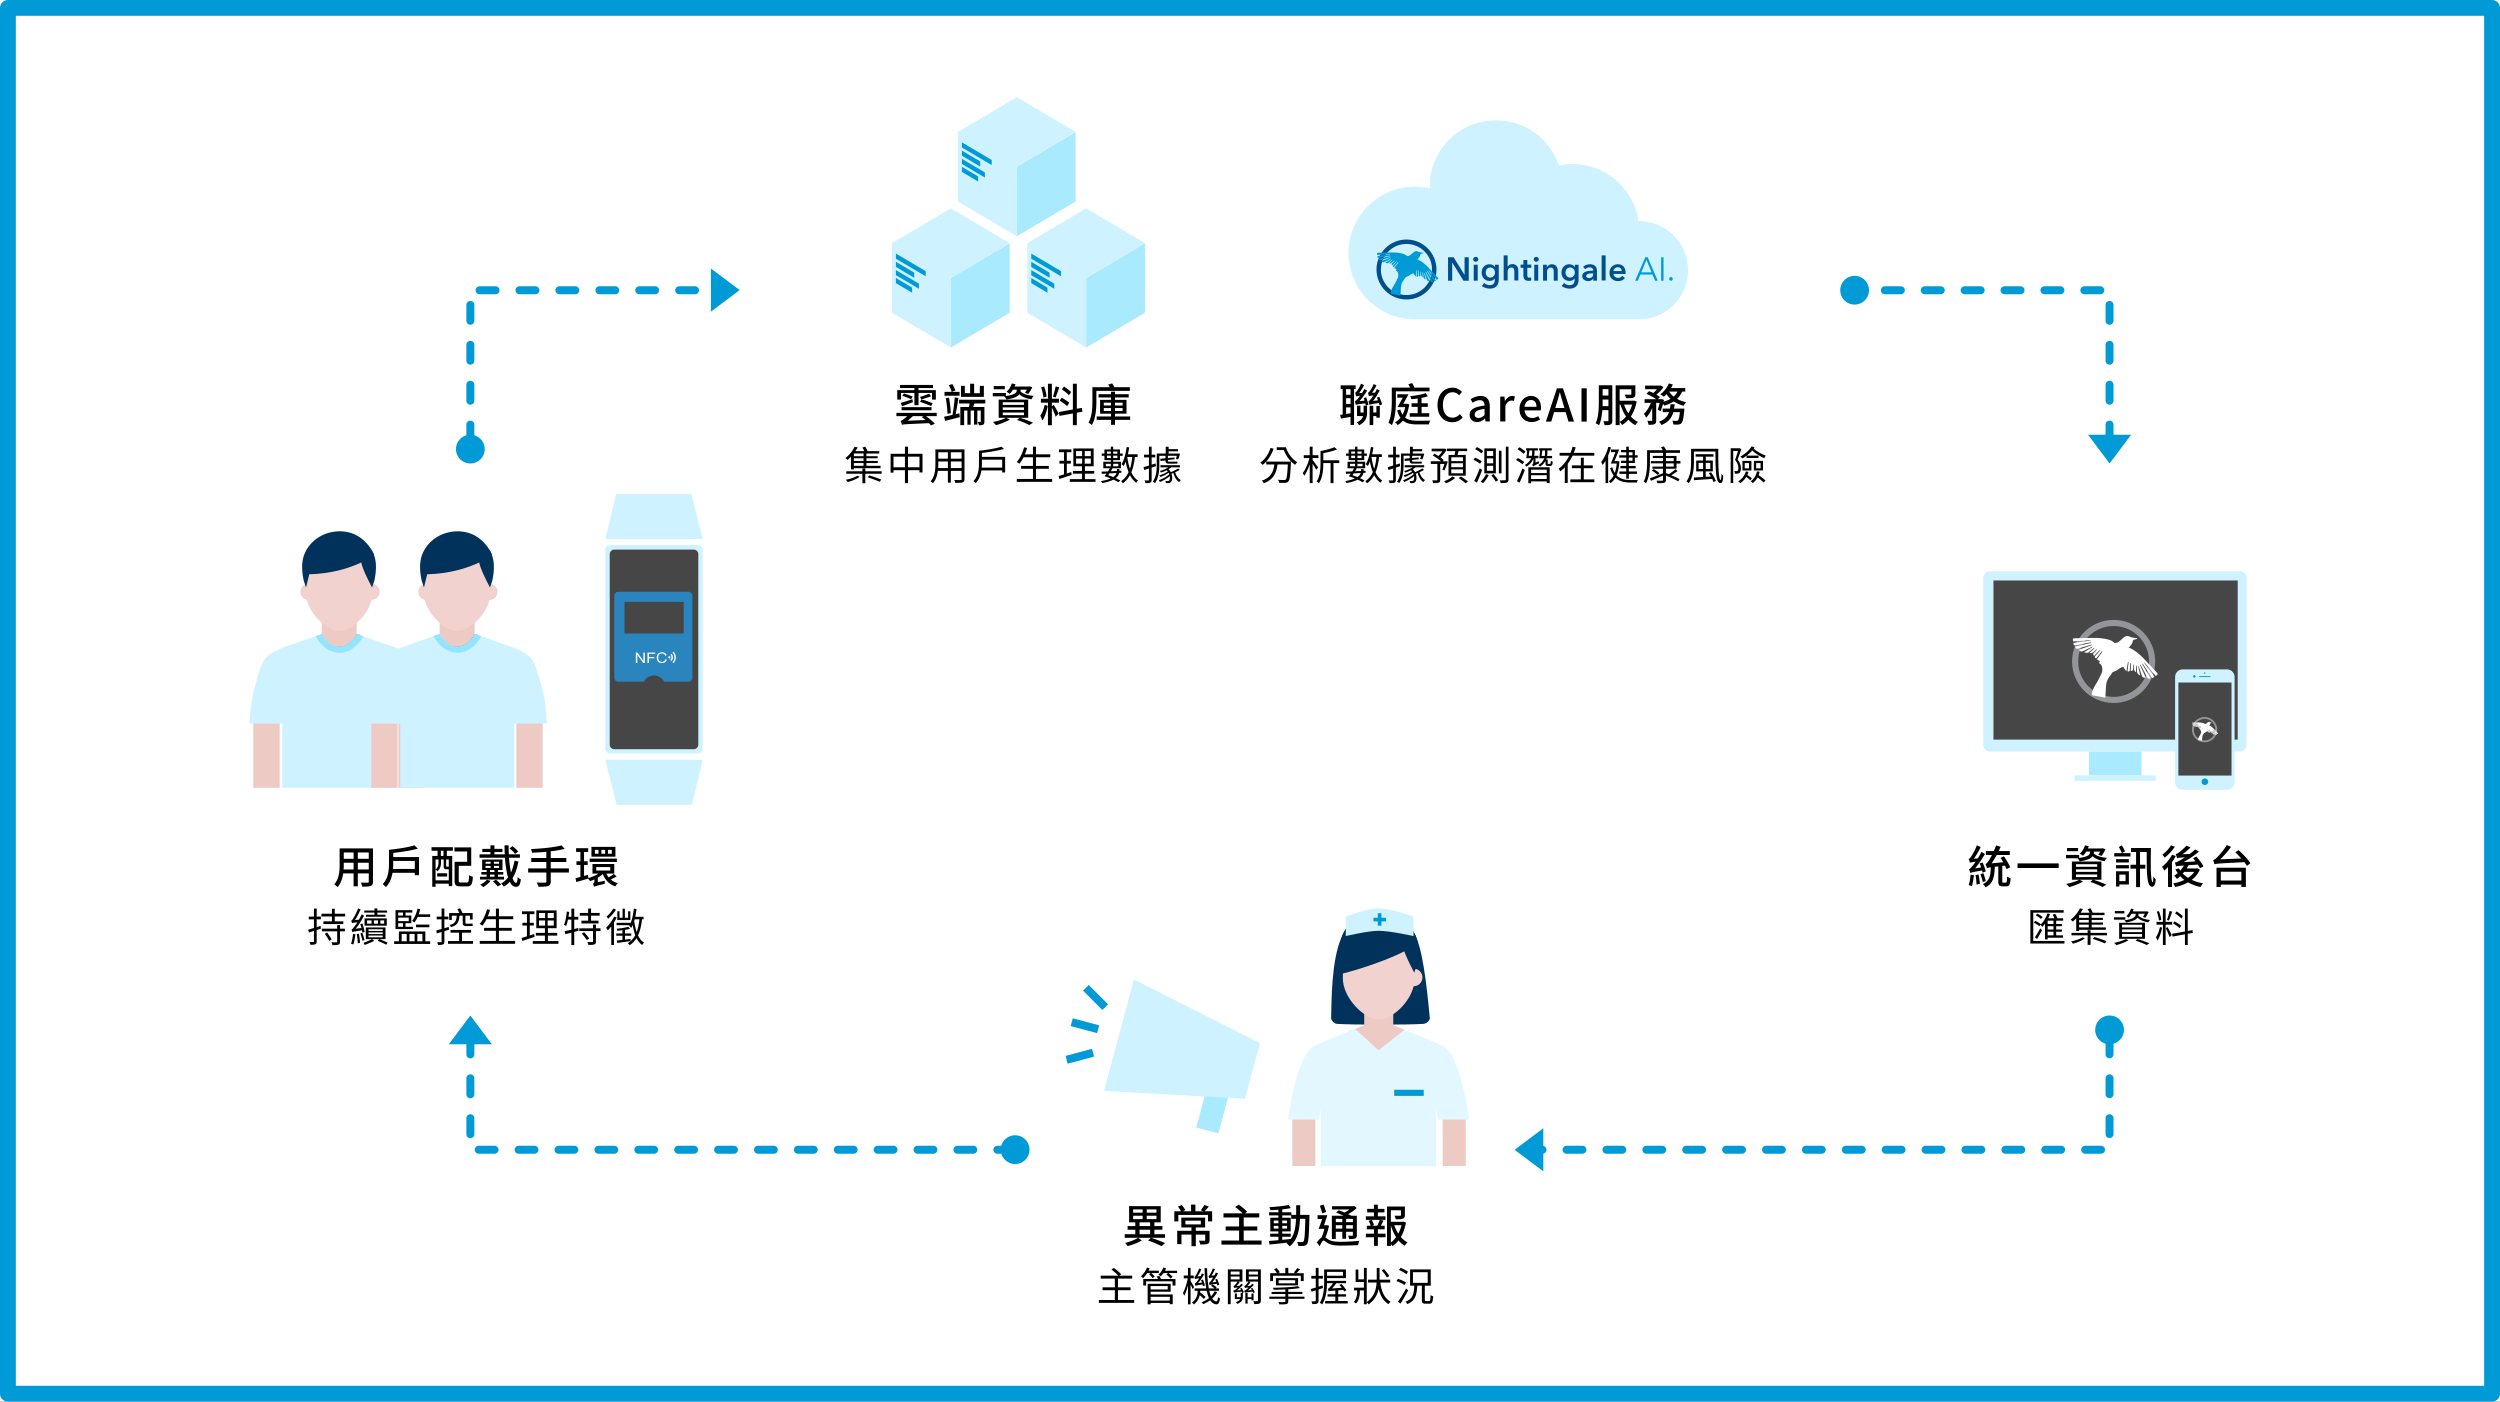 <svg width="940" height="527" fill="none" xmlns="http://www.w3.org/2000/svg"><rect width="100%" height="100%" fill="#333333" stroke="none"/><path d="M939.998 0H0v526.998h939.998V0z" fill="#fff"/><path fill-rule="evenodd" clip-rule="evenodd" d="M939.999 2.966A2.974 2.974 0 00937.018 0H2.981A2.974 2.974 0 000 2.966v521.068A2.974 2.974 0 002.981 527h934.037a2.974 2.974 0 002.981-2.966V2.966zM5.962 5.932v515.135h928.073V5.932H5.962z" fill="#009AD6"/><path fill-rule="evenodd" clip-rule="evenodd" d="M500.501 382.625c-.036 1.063 1.098 2.278 2.159 2.35 5.792.391 26.768.391 32.59 0 .613-.042 1.303-.421 1.777-.939.381-.416.621-.921.57-1.411-.581-5.541-2.013-23.173-5.078-30.141-.408-.928-3.919-10.103-14.846-9.439-7.351.446-11.48 5.63-13.102 9.072-4.086 8.667-3.877 24.906-4.07 30.508z" fill="#00325B"/><path fill-rule="evenodd" clip-rule="evenodd" d="M551.121 413.772H542.4l.057 24.651h8.664v-24.651zm-56.546 0h-8.721l.057 24.651h8.664v-24.651zm23.829-48.132c3.006 0 5.466 5.568 5.466 12.373v7.507l3.72 1.452.503.198c0 6.805-6.683 13.265-9.689 13.265-3.005 0-11.241-5.833-11.241-12.638l5.776-2.277v-7.507c0-6.805 2.46-12.373 5.465-12.373z" fill="#EECAC5"/><path fill-rule="evenodd" clip-rule="evenodd" d="M531.993 364.263c.082.012.162.025.241.043h.003-.001a3.294 3.294 0 11-2.753.643c-.09.972.056 2.176 1.296 2.305l-.023-1.899c-.009-.769.71-1.117 1.237-1.092z" fill="#F1D2CE"/><path fill-rule="evenodd" clip-rule="evenodd" d="M518.427 383.323c-5.572 0-13.504-8.187-13.504-15.358v-10.421c0-7.425 6.078-13.5 13.503-13.5h.001c7.425 0 13.503 6.075 13.503 13.5v10.219c0 7.859-8.133 15.56-13.503 15.56z" fill="#F1D2CE"/><path fill-rule="evenodd" clip-rule="evenodd" d="M531.774 365.718s-4.097-7.472-4.444-10.529a5.71 5.71 0 01.296-2.545c1.543-4.432 1.845-3.993 1.845-3.993s5.786 2.606 3.211 14.354l-.908 2.713z" fill="#00325B"/><path fill-rule="evenodd" clip-rule="evenodd" d="M502.884 366.56s14.439-3.348 26.156-9.358c0 0 1.523-3.857 3.482-4.721 0 0-3.919-10.103-14.846-9.439-7.351.446-12.07 5.41-13.103 9.072-.574 2.037-1.689 14.446-1.689 14.446z" fill="#00325B"/><path fill-rule="evenodd" clip-rule="evenodd" d="M531.486 344.59s-8.847-3.073-13.092-3.073c-4.127 0-12.38 3.073-12.38 3.073v7.375s8.255-1.982 12.382-1.982c4.245 0 13.09 1.982 13.09 1.982v-7.375z" fill="#CEF2FF"/><path d="M519.424 343.355h-1.377v4.697h1.377v-4.697z" fill="#009AD6"/><path fill-rule="evenodd" clip-rule="evenodd" d="M521.109 346.455v-1.377h-4.699v1.377h4.699z" fill="#009AD6"/><path fill-rule="evenodd" clip-rule="evenodd" d="M496.664 438.465v-21.536l-.69 4.052-11.757-.044s.891-6.383 2.595-13.112c.95-3.753 2.295-7.514 3.353-9.707 1.426-2.955 2.616-3.984 3.983-4.766 1.045-.597 3.006-1.415 3.006-1.415l5.747-2.418 6.663-2.619.008.006-.008-.014 8.769 8.027 9.792-7.743-.006.015.006-.007 5.639 2.335 5.747 2.418s1.961.818 3.006 1.415c1.367.782 2.556 1.811 3.983 4.766 1.058 2.193 2.403 5.954 3.353 9.707 1.704 6.729 2.595 13.112 2.595 13.112l-11.758.044-.689-4.052v21.536h-43.337z" fill="#E2F7FF"/><path d="M535.326 409.751h-11.104v2.296h11.104v-2.296z" fill="#009AD6"/><path fill-rule="evenodd" clip-rule="evenodd" d="M537.588 70.824a26.6 26.6 0 01-.008-.633c0-13.76 11.173-24.931 24.936-24.931 10.978 0 20.309 7.108 23.634 16.967a25.017 25.017 0 015.156-.534c12.584 0 23.004 9.34 24.695 21.458l.241-.002c10.185 0 18.455 8.268 18.455 18.451 0 10.184-8.27 18.452-18.455 18.452h-84.258c-13.762 0-24.936-11.171-24.936-24.931 0-13.76 11.174-24.93 24.936-24.93 1.927 0 3.803.218 5.604.633z" fill="#CEF2FF"/><path d="M544.468 96.723h2.083l4.102 6.608h.025v-6.608h1.572v8.827h-1.996l-4.19-6.82h-.025v6.82h-1.571v-8.827zm9.66 2.815h1.497v5.985h-1.497v-5.985zm-.212-2.032c0-.24.09-.45.269-.63a.919.919 0 01.679-.268c.275 0 .505.085.692.256.187.17.281.384.281.642a.832.832 0 01-.281.642.988.988 0 01-.692.255.919.919 0 01-.679-.268.86.86 0 01-.269-.63zm6.43 3.081c-.274 0-.517.05-.729.149a1.57 1.57 0 00-.537.404c-.145.17-.258.371-.336.603-.079.232-.119.48-.119.746a2.078 2.078 0 00.455 1.298c.146.179.324.321.537.429.212.108.451.162.717.162a1.713 1.713 0 001.302-.572c.154-.174.273-.375.356-.603a2.164 2.164 0 000-1.448 1.843 1.843 0 00-.356-.608 1.628 1.628 0 00-.554-.411 1.747 1.747 0 00-.736-.149zm3.193-1.047v5.448a5.01 5.01 0 01-.2 1.465 2.825 2.825 0 01-.618 1.11 2.79 2.79 0 01-1.053.705c-.424.165-.927.249-1.509.249-.241 0-.497-.021-.767-.062a5.5 5.5 0 01-.798-.187 4.942 4.942 0 01-.754-.312 3.652 3.652 0 01-.649-.424l.86-1.16c.291.275.62.485.986.63.366.145.735.218 1.109.218.358 0 .66-.052.904-.156a1.46 1.46 0 00.586-.432c.147-.184.251-.401.312-.651.063-.25.095-.525.095-.826v-.438h-.025a2.11 2.11 0 01-.83.674 2.654 2.654 0 01-1.129.233c-.449 0-.856-.083-1.221-.249a2.767 2.767 0 01-.929-.673 3.053 3.053 0 01-.593-.992 3.392 3.392 0 01-.212-1.203 3.6 3.6 0 01.205-1.222c.138-.382.333-.714.586-.997a2.79 2.79 0 01.924-.674 2.89 2.89 0 011.215-.249c.424 0 .819.087 1.185.262.366.175.656.445.873.81h.025v-.897h1.422zm8.211 1.146V99.49h1.048v-1.733h1.471v1.733h1.497v1.196h-1.497v2.781c0 .266.048.486.143.661.096.174.31.262.643.262.1 0 .207-.011.324-.032.117-.02.22-.051.312-.093l.05 1.172a2.52 2.52 0 01-.474.118 3.357 3.357 0 01-.524.044c-.399 0-.723-.056-.972-.169a1.453 1.453 0 01-.593-.461 1.693 1.693 0 01-.299-.673 3.913 3.913 0 01-.081-.816v-2.794h-1.048zm5.123-1.148h1.497v5.985h-1.497v-5.985zm-.212-2.032c0-.24.09-.45.268-.63a.923.923 0 01.68-.268c.275 0 .505.085.692.256a.83.83 0 01.28.642.831.831 0 01-.28.642.988.988 0 01-.692.255.923.923 0 01-.68-.268.863.863 0 01-.268-.63zm3.532 2.034h1.422v.96h.025c.133-.3.363-.563.693-.792.328-.229.716-.343 1.165-.343.391 0 .726.069 1.004.206.278.137.508.317.686.542.179.224.31.482.393.773.083.291.125.591.125.898v3.74h-1.497v-3.316c0-.175-.013-.358-.038-.549a1.463 1.463 0 00-.161-.517 1.07 1.07 0 00-.343-.38c-.146-.1-.339-.15-.581-.15-.24 0-.448.048-.623.143a1.328 1.328 0 00-.43.368c-.112.15-.198.322-.255.518a2.032 2.032 0 00-.088.592v3.291h-1.497V99.54zm10.163 1.047c-.274 0-.517.05-.729.149a1.566 1.566 0 00-.536.404c-.146.17-.258.371-.337.603-.079.232-.119.48-.119.746a2.078 2.078 0 00.456 1.298c.145.179.324.321.536.429.212.108.451.162.717.162.274 0 .521-.052.742-.156.22-.104.407-.243.561-.416.154-.174.273-.375.355-.603.084-.228.125-.466.125-.714a2.14 2.14 0 00-.125-.734 1.824 1.824 0 00-.355-.608 1.647 1.647 0 00-1.291-.56zm3.193-1.047v5.448c0 .541-.066 1.029-.199 1.465a2.825 2.825 0 01-.618 1.11c-.279.303-.63.538-1.054.705-.423.165-.926.249-1.508.249-.242 0-.497-.021-.767-.062a4.984 4.984 0 01-1.553-.499 3.643 3.643 0 01-.648-.424l.86-1.16c.29.275.619.485.985.63.366.145.736.218 1.11.218.357 0 .659-.052.904-.156.245-.105.441-.249.586-.432.146-.184.25-.401.312-.651s.094-.525.094-.826v-.438h-.025a2.103 2.103 0 01-.83.674 2.65 2.65 0 01-1.128.233 2.92 2.92 0 01-1.222-.249 2.767 2.767 0 01-.929-.673 3.071 3.071 0 01-.593-.992 3.414 3.414 0 01-.211-1.203c0-.432.067-.839.205-1.222.137-.382.333-.714.586-.997.254-.283.561-.507.923-.674a2.897 2.897 0 011.215-.249c.425 0 .82.087 1.186.262.365.175.656.445.872.81h.025v-.897h1.422zm5.492 3.254h-.336c-.241 0-.495.011-.761.031a3.352 3.352 0 00-.736.137 1.596 1.596 0 00-.561.299.663.663 0 00-.224.53.633.633 0 00.336.586c.1.058.212.1.337.125.124.025.249.037.374.037.516 0 .906-.137 1.172-.411.266-.274.399-.648.399-1.122v-.212zm.025 1.97h-.037c-.15.266-.391.484-.723.654-.333.17-.711.256-1.136.256a3.22 3.22 0 01-.754-.094 2.241 2.241 0 01-.723-.311 1.818 1.818 0 01-.549-.574c-.145-.237-.218-.529-.218-.879 0-.448.127-.806.38-1.072a2.47 2.47 0 01.979-.611 5.55 5.55 0 011.328-.281c.487-.045.962-.068 1.428-.068v-.149c0-.375-.135-.651-.405-.83a1.716 1.716 0 00-.966-.268c-.316 0-.62.067-.911.199a2.47 2.47 0 00-.723.487l-.774-.91a3.389 3.389 0 011.179-.71 4.02 4.02 0 011.353-.238c.532 0 .971.075 1.316.225.345.15.617.345.817.585.199.242.338.512.418.811.078.299.118.599.118.898v3.641h-1.397v-.761zm4.651-8.73h-1.497v9.426h1.497v-9.426zm6.025 5.899a1.84 1.84 0 00-.081-.548 1.262 1.262 0 00-.255-.461 1.253 1.253 0 00-.443-.318 1.55 1.55 0 00-.63-.119c-.449 0-.83.136-1.141.405a1.478 1.478 0 00-.517 1.041h3.067zm1.497.674v.199c0 .067-.004.134-.013.2h-4.551a1.466 1.466 0 00.548 1.053c.158.129.337.231.537.306.199.075.407.112.623.112.374 0 .69-.068.948-.206.258-.137.469-.326.636-.567l.998.798c-.591.798-1.447 1.197-2.57 1.197-.465 0-.893-.073-1.284-.218a3.052 3.052 0 01-1.017-.617 2.796 2.796 0 01-.673-.979 3.378 3.378 0 01-.243-1.316c0-.481.081-.92.243-1.315.162-.394.385-.731.668-1.01a2.97 2.97 0 011.003-.648 3.355 3.355 0 011.253-.231c.416 0 .801.069 1.154.206a2.5 2.5 0 01.917.611c.257.27.459.606.604 1.01.146.403.219.875.219 1.415z" fill="#004E8E"/><path d="M617.11 102.408H621l-1.945-4.687-1.945 4.687zm-1.297 3.142h-.985l3.815-8.827h.873l3.792 8.827h-.998l-.973-2.319h-4.564l-.96 2.319zm9.677-8.827h-.898v8.827h.898v-8.827zm3.464 8.14c0 .174-.063.33-.187.467a.625.625 0 01-.486.206.625.625 0 01-.487-.206.674.674 0 010-.935.628.628 0 01.487-.205c.199 0 .361.068.486.205a.68.68 0 01.187.468z" fill="#009AD6"/><path d="M519.222 101.323c-.023 5.232 4.192 9.481 9.35 9.616 5.38.142 9.858-4.173 9.873-9.572.014-5.332-4.259-9.498-9.332-9.64-5.466-.154-9.91 4.262-9.891 9.596zm20.885.01c-.002 6.213-5.063 11.276-11.27 11.273-6.231-.003-11.284-5.059-11.278-11.284.006-6.217 5.062-11.265 11.278-11.262 6.213.004 11.273 5.064 11.27 11.273z" fill="#004E8E"/><path d="M540.215 105.222c.711-.385.725-.478.217-1.021-.987-1.053-1.961-2.119-2.946-3.174-1.126-1.208-2.326-2.326-3.782-3.138a3.18 3.18 0 00-.814-.32.25.25 0 01.024-.025c.522-.464.946-.982 1.086-1.698.053-.275.252-.447.552-.493.225-.036.444-.11.665-.168l-.007-.164c-.251-.033-.505-.054-.752-.104-.382-.078-.794-.107-1.131-.279-.632-.321-1.191-.284-1.727.15-.358.29-.691.611-1.044.908-.518.437-1.013.632-1.488.596l-.02.01a3.069 3.069 0 00-1.379-.842c-1.595-.481-3.235-.565-4.885-.533-1.444.027-2.887.07-4.331.094-.743.013-.8.087-.581.865l4.69-.359.019.112-4.647.626c.043.708.062.738.678.624 1.235-.228 2.466-.479 3.699-.715.143-.028.292-.025.438-.036l.027.124-4.449 1.029c.217.487.476.678.985.507 1.026-.346 2.071-.638 3.11-.949.156-.047.318-.076.477-.114l.044.135-3.555 1.262c.457.533.665.598 1.225.342.646-.297 1.281-.62 1.922-.928.13-.062.265-.113.399-.169l.064.12-2.175 1.298c.585.238 1.048.256 1.491-.186.357-.355.781-.643 1.174-.96l.111.111-1.328 1.24c1.095.285 1.363-.79 2.151-1.018-.298.32-.572.666-.9.95-.345.3-.311.547.009.86l1.486-1.556c.042.035.083.07.124.107-.408.473-.803.96-1.229 1.417-.258.277-.282.485.17.728l1.561-1.937.146.115-1.527 2.07c.185.115.493.3.799.484-.056.2-.102.401-.135.606.384.155.609.448.734.933.147.565.166 1.148-.067 1.671a26.117 26.117 0 01-1.319 2.595c-.521.889-1.084 1.749-1.315 2.771-.117.519.037.784.563.788.176.001 2.365.406 2.504.465.06.025.128.033.192.046.244.049.381-.033.388-.299.007-.264.021-.527.04-.79.065-.917.063-1.846.218-2.748.201-1.164 1.035-2.025 1.649-2.987.071-.11.272-.138.411-.207.351-.172.75-.287 1.042-.53a4.26 4.26 0 011.443-.781c.356.503.693 1.026.877 1.255l.424-2.537.185.025-.305 2.469c.488.154.62-.007.64-.386.032-.623.107-1.245.163-1.868l.163.014-.084 2.151c.447.012.649-.136.624-.592-.024-.433.035-.871.057-1.308.385.724-.201 1.665.764 2.253-.011-.631-.021-1.223-.033-1.815l.157.003c.046.503.134 1.007.127 1.509-.009.627.326.947.904 1.201l-.58-2.465.13-.037c.052.135.111.267.156.404.224.675.435 1.355.671 2.026.205.581.397.684 1.098.641l-1.567-3.431.128-.062c.083.14.174.277.249.421.499.963 1.017 1.917 1.483 2.895.231.484.548.537 1.049.353l-2.357-3.909.109-.068c.094.112.199.218.279.34.687 1.05 1.364 2.108 2.06 3.154.347.521.381.514.92.051l-2.783-3.771.093-.064 3.005 3.618z" fill="#009AD6"/><path d="M568.679 99.3c.391 0 .726.069 1.005.206.278.137.506.318.685.542a2.2 2.2 0 01.393.773c.083.291.125.591.125.898v3.741h-1.497v-3.292c0-.174-.012-.355-.037-.543a1.563 1.563 0 00-.156-.511 1.024 1.024 0 00-.337-.38c-.145-.1-.338-.149-.58-.149-.24 0-.448.045-.623.136-.175.093-.32.215-.437.369a1.635 1.635 0 00-.261.517 1.977 1.977 0 00-.088.586v3.267h-1.496v-9.426h1.496v4.276h.025c.058-.125.144-.247.256-.368.112-.12.243-.228.392-.324a2.127 2.127 0 011.135-.318z" fill="#004E8E"/><path fill-rule="evenodd" clip-rule="evenodd" d="M404.424 49.625l-22.127 13.073v26.147l22.127-13.073V49.625z" fill="#AAEAFF"/><path fill-rule="evenodd" clip-rule="evenodd" d="M382.311 62.698l-22.128-13.073v26.147l22.128 13.073V62.698zm0-26.168l-22.128 13.072 22.128 13.073 22.128-13.073-22.128-13.072z" fill="#CEF2FF"/><path fill-rule="evenodd" clip-rule="evenodd" d="M361.677 53.53l11.204 6.62v1.93l-11.204-6.62v-1.93zm0 3.102l6.88 4.065v1.93l-6.88-4.065v-1.93zm0 3.102l8.648 5.109v1.93l-8.648-5.11v-1.93zm0 2.986l6.091 3.6v1.929l-6.091-3.599v-1.93z" fill="#009AD6"/><path fill-rule="evenodd" clip-rule="evenodd" d="M430.529 91.439l-22.128 13.072v26.148l22.128-13.073V91.439z" fill="#AAEAFF"/><path fill-rule="evenodd" clip-rule="evenodd" d="M408.387 104.511L386.26 91.439v26.147l22.127 13.073v-26.148zm0-26.168L386.26 91.416l22.129 13.074 22.127-13.073-22.129-13.074z" fill="#CEF2FF"/><path fill-rule="evenodd" clip-rule="evenodd" d="M387.753 95.344l11.204 6.62v1.93l-11.204-6.62v-1.93zm0 3.102l6.88 4.065v1.93l-6.88-4.065v-1.93zm0 3.102l8.648 5.109v1.929l-8.648-5.109v-1.929zm0 2.986l6.091 3.599v1.93l-6.091-3.599v-1.93z" fill="#009AD6"/><path fill-rule="evenodd" clip-rule="evenodd" d="M379.64 91.439l-22.127 13.072v26.148l22.127-13.073V91.439z" fill="#AAEAFF"/><path fill-rule="evenodd" clip-rule="evenodd" d="M357.498 104.511l-22.127-13.072v26.147l22.127 13.073v-26.148zm.001-26.168l-22.128 13.073L357.5 104.49l22.128-13.073-22.129-13.074z" fill="#CEF2FF"/><path fill-rule="evenodd" clip-rule="evenodd" d="M336.864 95.344l11.205 6.62v1.93l-11.205-6.62v-1.93zm0 3.102l6.881 4.065v1.93l-6.881-4.065v-1.93zm0 3.102l8.648 5.109v1.929l-8.648-5.109v-1.929zm0 2.986l6.092 3.599v1.93l-6.092-3.599v-1.93z" fill="#009AD6"/><path d="M507.803 148.414h-1.668v-2.109h1.668v2.109zm-1.668 7.23v-2.466h1.668v2.228l-1.668.238zm1.668-3.776h-1.668v-2.144h1.668v2.144zm1.923-5.563v-1.429h-5.632v1.429h.748v9.544l-.953.136.307 1.412c1.038-.187 2.314-.426 3.607-.647v3.046h1.327v-13.491h.596zm2.978 6.26v2.552h-1.174v-2.552h-1.294v3.879h2.298c-.273.868-.902 1.701-2.383 2.365.255.221.698.782.851 1.089 2.501-1.174 3.012-3.08 3.012-4.764v-2.569h-1.31zm.051-2.926c.102.323.221.647.306 1.004l-1.906.187c.987-1.089 2.025-2.535 2.893-3.998l-1.072-.561a15.824 15.824 0 01-.868 1.48l-1.072.051a19.475 19.475 0 001.872-3.011l-1.174-.511c-.46 1.242-1.293 2.45-1.515 2.773-.238.306-.476.528-.68.579.119.408.306 1.123.357 1.446.17-.085.46-.17 1.481-.273a13.075 13.075 0 01-.953 1.242c-.392.46-.715.749-.987.817.119.374.272 1.072.34 1.395.272-.136.698-.238 3.573-.595.086.306.153.612.205.85l.986-.323c-.153-.698-.527-1.888-.833-2.79l-.953.238zm6.925 2.382c-.204-.715-.663-1.922-1.055-2.807l-.902.289c.12.323.256.663.375 1.021l-1.821.238c.868-1.106 1.736-2.518 2.484-3.947l-1.054-.544c-.205.459-.46.935-.698 1.361l-1.14.068c.578-.766 1.191-1.769 1.701-2.79l-1.055-.528c-.459 1.191-1.242 2.399-1.497 2.705-.238.307-.443.511-.664.545.119.374.289 1.054.358 1.361.17-.102.476-.188 1.667-.307-.391.647-.765 1.157-.953 1.361-.323.46-.629.749-.885.8.102.374.29 1.055.341 1.378.272-.153.714-.272 3.573-.715.085.341.187.664.255.902l.97-.391zm-2.161 3.062h-1.174v-2.535h-1.361v7.265h1.361v-3.369h1.174v.596h1.293v-4.356h-1.293v2.399zm7.328-7.936h12.643v-1.412h-5.667a13.994 13.994 0 00-.833-1.684l-1.447.391c.221.374.443.85.63 1.293h-6.858v4.916c0 2.45-.102 5.886-1.276 8.319.341.171 1.021.613 1.311.885 1.293-2.603 1.497-6.55 1.497-9.204v-3.504zm5.224 8.217v1.327h7.317v-1.327h-2.876v-2.382h2.348v-1.344h-2.348v-2.042c.868-.17 1.667-.357 2.331-.578l-.766-1.208c-1.412.545-3.811.919-5.836 1.14.17.306.357.834.408 1.14a32.122 32.122 0 002.4-.255v1.803h-2.298v1.344h2.298v2.382h-2.978zm-1.021-3.573l-.255.034h-1.141c.613-1.123 1.345-2.433 1.94-3.59h-4.22v1.276h2.059c-.646 1.242-1.378 2.586-1.991 3.539h.902v.017h2.008a10.19 10.19 0 01-1.004 2.858c-.34-.527-.629-1.174-.851-1.973l-1.174.374c.341 1.157.749 2.058 1.26 2.773a6.57 6.57 0 01-2.076 1.684c.306.204.799.732 1.004 1.038a7.447 7.447 0 002.007-1.667c1.328 1.123 3.114 1.429 5.411 1.429h4.34c.085-.408.289-1.072.527-1.412-.885.017-4.101.017-4.798.017-1.94 0-3.523-.238-4.68-1.174.732-1.293 1.259-2.909 1.566-4.968l-.834-.255zm17.019 6.963c1.617 0 2.893-.646 3.897-1.803l-1.055-1.242c-.749.817-1.634 1.327-2.774 1.327-2.212 0-3.607-1.82-3.607-4.798 0-2.943 1.497-4.746 3.658-4.746 1.021 0 1.804.459 2.451 1.123l1.072-1.259c-.766-.834-1.991-1.582-3.557-1.582-3.165 0-5.649 2.449-5.649 6.532 0 4.1 2.416 6.448 5.564 6.448zm9.283-.063c1.123 0 2.127-.561 2.978-1.293h.051l.17 1.072h1.6v-5.631c0-2.484-1.072-3.964-3.404-3.964-1.497 0-2.807.613-3.777 1.225l.732 1.327c.799-.51 1.718-.953 2.705-.953 1.378 0 1.77.953 1.787 2.042-3.897.425-5.599 1.463-5.599 3.47 0 1.651 1.141 2.705 2.757 2.705zm.596-1.548c-.834 0-1.464-.374-1.464-1.293 0-1.055.936-1.752 3.71-2.092v2.296c-.766.698-1.43 1.089-2.246 1.089zm8.135 1.327h1.939v-5.835c.596-1.48 1.515-2.008 2.281-2.008.374 0 .612.051.935.153l.358-1.701c-.289-.136-.596-.204-1.055-.204-1.004 0-1.991.715-2.655 1.923h-.051l-.153-1.685h-1.599v9.357zm11.797.221c1.225 0 2.297-.408 3.165-.987l-.681-1.241c-.68.442-1.395.697-2.229.697-1.616 0-2.739-1.072-2.893-2.858h6.075c.051-.221.085-.612.085-.987 0-2.654-1.327-4.44-3.811-4.44-2.195 0-4.271 1.888-4.271 4.934 0 3.079 2.024 4.882 4.56 4.882zm-2.655-5.733c.188-1.65 1.226-2.552 2.4-2.552 1.361 0 2.093.936 2.093 2.552h-4.493zm11.57.446l.511-1.685a93.982 93.982 0 001.157-4.168h.068c.391 1.412.766 2.807 1.191 4.168l.494 1.685h-3.421zm4.952 5.12h2.093l-4.152-12.521h-2.28l-4.152 12.521h2.008l1.072-3.572h4.356l1.055 3.572zm6.865-12.521h-1.973v12.521h1.973v-12.521zm5.943 6.711c.034-.629.034-1.241.034-1.786v-.714h2.178v2.5h-2.212zm2.212-6.396v2.415h-2.178v-2.415h2.178zm1.464-1.463h-5.071v6.073c0 2.484-.085 5.887-1.208 8.234.374.136 1.021.493 1.293.732.749-1.566 1.072-3.675 1.225-5.683h2.297v3.828c0 .239-.085.306-.289.324-.221 0-.902.017-1.6-.018.205.392.392 1.123.426 1.515 1.14.017 1.838-.017 2.314-.29.477-.255.613-.731.613-1.497v-13.218zm2.756 7.264h.307c.51 1.667 1.208 3.198 2.109 4.491-.714.851-1.531 1.549-2.416 2.008v-6.499zm4.697 0a12.774 12.774 0 01-1.43 3.283 12.822 12.822 0 01-1.616-3.283h3.046zm.783-1.497l-.256.051h-5.224v-4.304h4.39v1.769c0 .204-.085.255-.357.255-.238.017-1.191.017-2.127-.017.187.375.425.936.494 1.344 1.259 0 2.161 0 2.756-.221.596-.204.749-.612.749-1.344v-3.266h-7.402v14.971h1.497v-1.208c.324.272.715.782.919 1.14a9.83 9.83 0 002.382-2.008 9.534 9.534 0 002.587 2.093c.238-.392.663-.936 1.021-1.225-1.021-.477-1.923-1.191-2.706-2.042 1.021-1.514 1.787-3.385 2.195-5.665l-.918-.323zm14.996 3.002c.085-.527.153-1.055.204-1.616h-1.565a22.682 22.682 0 01-.205 1.616h-2.722v1.327h2.382c-.527 1.548-1.565 2.824-3.777 3.624.323.272.748.851.936 1.225 2.688-1.055 3.879-2.756 4.458-4.849h2.467c-.221 1.991-.459 2.858-.749 3.114-.153.153-.289.187-.544.187-.29 0-.919-.017-1.583-.085.222.408.392 1.02.426 1.463.765.034 1.463.034 1.888 0 .46-.068.8-.171 1.141-.511.476-.51.782-1.82 1.071-4.865a7.89 7.89 0 00.052-.63h-3.88zm1.276-6.379a6.161 6.161 0 01-1.429 1.871c-.698-.561-1.277-1.174-1.719-1.871h3.148zm2.91 0v-1.327h-5.36c.255-.443.493-.885.698-1.344l-1.481-.409c-.681 1.6-1.889 3.131-3.233 4.1.391.205 1.004.647 1.31.902.341-.289.681-.612 1.021-.987.426.647.936 1.242 1.515 1.786-.766.443-1.634.8-2.604 1.072.051-.238.102-.459.153-.68l-.952-.34-.239.085h-1.055l.732-.8a11.924 11.924 0 00-1.361-.902c1.004-.782 2.025-1.837 2.654-2.841l-1.021-.629-.255.051h-5.598v1.344h4.475a9.74 9.74 0 01-1.463 1.429 19.927 19.927 0 00-1.532-.681l-.987 1.021c1.225.528 2.706 1.327 3.641 2.008h-4.339v1.378h2.366c-.613 1.565-1.583 3.181-2.604 4.083.273.408.647 1.055.8 1.514.868-.851 1.668-2.229 2.297-3.692v4.61c0 .205-.068.239-.272.256-.204.016-.885.017-1.566-.017.205.425.409 1.071.46 1.497 1.055 0 1.753-.034 2.246-.256.51-.272.63-.697.63-1.463v-6.532h1.31c-.221.935-.477 1.888-.749 2.552l1.089.544c.323-.732.647-1.735.936-2.739.187.255.357.51.443.697 1.327-.408 2.552-.918 3.59-1.599 1.089.732 2.331 1.276 3.692 1.633.205-.408.664-1.02.987-1.326-1.259-.273-2.433-.698-3.437-1.277a8.218 8.218 0 001.889-2.721h1.174zm-155.94 21.169c-.72 2.342-2.087 4.324-3.859 5.555.27.18.736.6.931.825 1.757-1.411 3.244-3.543 4.084-6.095l-1.156-.285zm-1.607 5.134v1.081h3.064c-.346 2.552-1.172 4.909-4.715 6.095.27.241.585.676.72.976 3.815-1.396 4.791-4.098 5.181-7.071h3.874c-.18 3.783-.39 5.285-.781 5.66-.15.165-.315.195-.63.195-.361 0-1.277-.015-2.253-.105.21.33.345.781.361 1.126.931.045 1.877.075 2.357.03.541-.06.856-.165 1.171-.54.511-.571.721-2.297.931-6.906.015-.15.03-.541.03-.541h-9.31zm3.95-5.374v1.051h2.657c.856 2.237 2.403 4.338 4.265 5.539.195-.315.556-.765.796-1.006-1.907-1.08-3.514-3.227-4.265-5.584h-3.453zm15.561 7.577a54.413 54.413 0 00-2.072-2.763v-.765h2.193v-1.066h-2.193v-3.213h-1.081v3.213h-2.237v1.066h2.117c-.496 2.056-1.532 4.398-2.523 5.644.18.271.466.706.586 1.006.766-1.006 1.501-2.627 2.057-4.308v7.085h1.081v-7.281c.511.796 1.096 1.742 1.352 2.267l.72-.885zm7.959-2.703h-6.006v-2.672c1.801-.33 3.753-.811 5.15-1.381l-.946-.871c-1.216.556-3.364 1.126-5.256 1.472v4.593c0 2.087-.135 4.879-1.486 6.876.255.09.72.39.916.571 1.411-2.072 1.622-5.21 1.622-7.447v-.075h2.732v7.552h1.096v-7.552h2.178v-1.066zm8.083 4.819c-.166.481-.511 1.021-1.262 1.502a23.305 23.305 0 00-1.877-.691c.15-.21.316-.435.466-.676l2.673-.135zm-4.025-3.483h1.877v.931h-1.877v-.931zm4.685 0v.931h-1.922v-.931h1.922zm-4.264-2.161v-.901h1.456v.901h-1.456zm1.456-2.447v.795h-1.456v-.795h1.456zm2.448 0v.795h-1.562v-.795h1.562zm-1.562 2.447v-.901h1.562v.901h-1.562zm3.048 5.539l.015-.78-.75.045v-.661h-.916v.706c-.781.045-1.547.09-2.283.12.241-.376.451-.751.631-1.126h3.168v-2.447h-2.913v-.616h2.553v-1.621h1.021v-.856h-1.021v-1.531h-2.553v-1.051h-.886v1.051h-2.417v1.531h-1.006v.856h1.006v1.621h2.417v.616h-2.838v2.447h2.448c-.21.39-.451.781-.676 1.186-.916.03-1.757.075-2.432.09l.105.826 1.772-.09c-.256.36-.526.69-.766.99.75.211 1.546.496 2.312.826-.841.376-2.027.721-3.619.991.166.195.376.525.466.751 1.892-.346 3.243-.796 4.204-1.292.721.331 1.367.676 1.847.976l.736-.645c-.451-.285-1.051-.586-1.727-.886.826-.646 1.156-1.321 1.292-1.982l.81-.045zm4.115-5.945c-.18 1.667-.436 3.153-.871 4.444-.451-1.336-.781-2.852-1.006-4.444h1.877zm2.027 0v-1.006h-3.664c.195-.84.36-1.726.481-2.597l-.947-.15c-.345 2.462-.931 4.894-1.921 6.47.225.151.6.526.765.676.301-.48.556-1.036.796-1.651.27 1.456.616 2.792 1.096 3.963-.645 1.411-1.546 2.537-2.823 3.378.21.195.526.63.616.841 1.171-.826 2.042-1.862 2.718-3.093.601 1.186 1.381 2.162 2.357 2.837.151-.27.451-.6.676-.795-1.066-.676-1.877-1.772-2.538-3.123.691-1.606 1.082-3.513 1.367-5.75h1.021zm6.883 3.468l-.135-1.036-1.487.466v-2.732h1.366v-1.036h-1.366v-3.003h-1.021v3.003h-1.832v1.036h1.832v3.062c-.766.24-1.472.436-2.042.601l.285 1.081c.541-.165 1.126-.376 1.757-.586v4.234c0 .21-.075.27-.255.27-.166 0-.766 0-1.412-.015.15.3.285.75.331 1.021.945.015 1.501-.03 1.846-.195.376-.196.511-.481.511-1.081v-4.564l1.622-.526zm1.276-3.918h2.298v.931l-1.953.18.105.856 1.848-.18c.014.81.24 1.17 1.186 1.17h2.297c.406 0 .871-.014 1.081-.075-.03-.21-.06-.48-.075-.72-.24.06-.781.06-1.066.06h-2.087c-.345 0-.406-.105-.406-.465v-.196l2.508-.24-.075-.69-2.433.225v-.856h3.379c-.12.42-.27.871-.405 1.171l.855.195c.256-.51.526-1.351.721-2.072l-.675-.165-.181.03h-3.438v-.825h3.513v-.826h-3.513v-.916h-1.081v2.567h-3.379v4.234c0 1.952-.15 4.489-1.487 6.305.241.105.646.405.826.571 1.427-1.907 1.637-4.774 1.637-6.876v-3.393zm7.057 4.774c-.675.421-1.801.991-2.732 1.396a3.985 3.985 0 00-.856-1.096c.375-.24.736-.48 1.006-.735h3.273v-.781h-7.328v.781h3.004c-.841.57-2.103 1.081-3.184 1.381l.361.6c.705-.195 1.486-.51 2.192-.87.15.135.27.285.39.435-.795.6-2.132 1.201-3.198 1.471.165.15.345.436.435.631 1.037-.361 2.268-.991 3.109-1.592.09.18.18.361.225.526-.886.886-2.613 1.846-3.979 2.267.18.165.375.48.48.675 1.216-.495 2.688-1.366 3.694-2.207.12.751-.03 1.412-.255 1.637-.15.195-.346.21-.586.21-.21 0-.525-.015-.871-.045.151.225.226.585.241.811.3.015.57.03.795.03.466 0 .751-.105 1.067-.391.525-.48.735-1.846.24-3.152.225-.09.465-.181.706-.271.39 1.427 1.126 2.733 2.162 3.393.135-.24.435-.57.645-.735-1.02-.526-1.741-1.682-2.117-2.958.616-.27 1.217-.585 1.727-.87l-.646-.541zm15.267-2.749h-4.385v-1.456h4.385v1.456zm0 2.267h-4.385v-1.471h4.385v1.471zm0 2.312h-4.385V176.5h4.385v1.471zm-5.421-6.906v7.777h6.472v-7.777h-3.109c.135-.435.286-.931.421-1.426h3.213v-.961h-7.568v.961h3.124c-.076.465-.181.976-.286 1.426h-2.267zm-1.532 5.78c.421-.81.871-2.116 1.277-3.273l-.691-.18-.165.045h-1.097l.361-.465c-.285-.3-.706-.646-1.171-.976a14.963 14.963 0 002.327-2.882l-.691-.481-.225.075h-4.73v.991h4.024a13.12 13.12 0 01-1.486 1.757 27.392 27.392 0 00-1.517-.886l-.601.721c1.067.57 2.298 1.426 3.079 2.146h-3.829v.991h2.462v5.93c0 .18-.06.24-.285.24-.195.015-.886.015-1.652 0 .151.286.301.751.346 1.051 1.036 0 1.697-.015 2.117-.195.435-.165.556-.495.556-1.081v-5.945h1.576c-.255.811-.555 1.637-.811 2.192l.826.225zm3.018 2.282c-.645.661-1.997 1.426-3.168 1.847.21.195.571.54.736.75 1.201-.435 2.582-1.246 3.408-2.026l-.976-.571zm2.313.631c.916.57 2.057 1.411 2.628 1.966l.871-.645c-.601-.556-1.757-1.366-2.658-1.892l-.841.571zm10.619-7.4h2.372v1.846h-2.372v-1.846zm0 2.777h2.372v1.877h-2.372v-1.877zm0-5.539h2.372v1.831h-2.372v-1.831zm-.961-.991v9.383h4.339v-9.383h-4.339zm2.643 10.118c.6.736 1.336 1.757 1.666 2.387l.886-.555c-.345-.601-1.096-1.592-1.711-2.297l-.841.465zm-2.027-.42c-.436 1.021-1.202 2.072-1.998 2.762.241.15.691.451.871.616.796-.751 1.652-1.952 2.163-3.108l-1.036-.27zm7.462-10.359v12.311c0 .255-.105.33-.36.33-.225.015-1.021.03-1.907 0 .15.285.285.765.33 1.051 1.232 0 1.937-.03 2.358-.21.42-.181.585-.496.585-1.186v-12.296h-1.006zm-2.612 1.532v8.527h.991v-8.527h-.991zm-8.92-.586c.841.42 1.877 1.111 2.358 1.606l.66-.885c-.51-.496-1.531-1.126-2.372-1.517l-.646.796zm-.645 4.008c.886.391 1.952 1.021 2.462 1.486l.631-.915c-.526-.465-1.592-1.036-2.463-1.381l-.63.81zm.315 7.957l1.006.601a58.71 58.71 0 001.952-4.774l-.886-.586c-.616 1.681-1.471 3.603-2.072 4.759zm19.253-11.045c-.495-.495-1.502-1.186-2.267-1.636l-.706.735c.766.481 1.772 1.231 2.252 1.742l.721-.841zm-.45 3.918c-.526-.465-1.592-1.11-2.418-1.516l-.676.751c.826.45 1.877 1.141 2.388 1.621l.706-.856zm-1.772 7.762c.66-1.366 1.411-3.213 1.967-4.759l-.901-.6c-.601 1.681-1.457 3.618-2.057 4.774l.991.585zm3.438-10.104c.09-.63.196-1.366.256-2.011h1.036v.721c0 .39-.015.825-.105 1.29h-1.187zm1.787 2.208c0 .66-.33 1.02-.525 1.17.15.136.36.451.45.646.18-.195.496-.39 2.267-1.276a4.275 4.275 0 01-.255-.706l-1.156.526v-1.682h1.081v-.886h-1.576c.09-.48.12-.9.12-1.29v-.721h1.276v-.826h-4.445v.826h.391c-.075.961-.196 2.132-.346 2.897h1.862c-.345.871-1.036 1.772-2.387 2.552.195.15.48.436.6.646 1.487-.946 2.253-2.042 2.643-3.063v1.187zm5 2.987v1.291h-5.886v-1.291h5.886zm-5.886 3.528v-1.426h5.886v1.426h-5.886zm-1.036 1.561h1.036v-.66h5.886v.615h1.097v-5.945h-8.019v5.99zm4.985-10.254c.091-.645.196-1.38.271-2.041h1.006v.871c0 .345-.015.735-.075 1.17h-1.202zm2.523 2.988c-.21 0-.24-.015-.24-.255v-1.396h-.571c.06-.135.12-.301.165-.451h2.073v-.886h-1.878a6.4 6.4 0 00.091-1.155v-.886h1.667v-.826h-4.745v.826h.375c-.09.976-.225 2.147-.361 2.927h1.893c-.316.886-.931 1.817-2.208 2.567.21.135.481.421.601.616 1.021-.691 1.682-1.456 2.087-2.222v.886c0 .825.195 1.036.961 1.036h.856c.601 0 .826-.316.901-1.622a2.44 2.44 0 01-.721-.315c-.03 1.081-.075 1.156-.315 1.156h-.631zm13.337 1.632h3.379v-1.051h-3.379v-2.868h-1.111v2.868h-3.364v1.051h3.364v4.218h-3.949v1.051h9.024v-1.051h-3.964v-4.218zm-3.769-5.765c.27-.675.526-1.366.721-2.042l-1.141-.285a20.506 20.506 0 01-.796 2.327h-4.099v1.066h3.603c-.931 1.907-2.252 3.678-3.964 4.894.18.24.466.706.571 1.006.63-.451 1.216-.946 1.741-1.516v5.885h1.097v-7.207c.705-.96 1.291-1.981 1.817-3.062h8.183v-1.066h-7.733zm20.697-.225h1.397v1.141h-1.397v-1.141zm1.397 3.183h-1.397v-1.171h1.397v1.171zm-2.358 0h-1.952v.855h1.952v1.096h-2.207v.916h2.207v1.171h-2.582v.916h2.582v1.801h.961v-1.801h3.064v-.916h-3.064v-1.171h2.583v-.916h-2.583v-1.096h2.283v-2.026h1.051v-.871h-1.051v-1.997h-2.283v-1.246h-.961v1.246h-1.952v.856h1.952v1.141h-2.642v.871h2.642v1.171zm-6.727-5.255c-.586 2.192-1.561 4.339-2.718 5.735.181.285.481.886.556 1.141.39-.496.751-1.036 1.096-1.636v8.407h.991v-10.374c.406-.961.781-1.982 1.066-3.003l-.991-.27zm3.604 5.405l-.105.015h-1.216a89.366 89.366 0 001.757-4.369h-3.034v.976h1.652c-.541 1.486-1.216 3.153-1.757 4.293h2.268c-.166 1.382-.406 2.568-.766 3.528a8.359 8.359 0 01-.916-2.146l-.811.33c.345 1.141.796 2.057 1.321 2.777-.48.946-1.096 1.667-1.847 2.162.196.135.571.481.721.706.691-.496 1.291-1.186 1.787-2.087 1.517 1.516 3.544 1.876 5.826 1.876h2.268c.03-.27.195-.705.345-.945-.556.015-2.147.015-2.553.015-2.102 0-4.054-.33-5.481-1.832.571-1.321.931-3.032 1.127-5.164l-.586-.135zm18.053.845h2.898v1.217h-2.898v-1.217zm0-1.996h2.898v1.156h-2.898v-1.156zm0 4.023h3.964v-1.967h1.472v-.975h-1.472v-1.892h-3.964v-1.141h5.271v-.991h-5.181a13.848 13.848 0 00-.886-1.456l-1.066.315c.225.331.466.766.661 1.141h-5.886v4.414c0 2.177-.12 5.224-1.292 7.386.241.105.706.406.901.601 1.262-2.267 1.457-5.66 1.457-7.987v-3.423h4.91v1.141h-3.829v.811h3.829v1.156h-4.55v.84h4.55v1.217h-3.964v.81h3.964v1.682c-1.832.735-3.724 1.486-4.955 1.921l.45.916c1.277-.54 2.913-1.246 4.505-1.952v1.577c0 .255-.09.33-.36.345-.241.015-1.157.03-2.073-.015.151.285.301.675.361.961 1.246 0 2.042 0 2.538-.165.465-.165.645-.421.645-1.126v-1.592c1.667.676 3.589 1.577 4.625 2.192l.496-.825c-.736-.421-1.907-.961-3.109-1.457a26.788 26.788 0 002.388-1.621l-.841-.646c-.616.571-1.682 1.366-2.493 1.862-.375-.15-.72-.27-1.066-.405v-1.652zm-5.27.721c.765.465 1.726 1.156 2.192 1.606l.646-.69c-.496-.436-1.472-1.096-2.208-1.532l-.63.616zm17.54-.627v-2.297h1.696v2.297h-1.696zm4.399-2.297v2.297h-1.711v-2.297h1.711zm-.57 3.843c.285.375.555.826.81 1.261l-1.951.12v-2.042h2.657v-4.083h-2.657v-1.441h2.912v-.931h-6.712v.931h2.808v1.441h-2.597v4.083h2.597v2.102c-1.336.09-2.567.165-3.498.21l.075 1.006c1.772-.135 4.339-.3 6.832-.48.195.405.36.795.451 1.141l.901-.331c-.256-.915-1.007-2.281-1.772-3.287l-.856.3zm-6.652-9.143v4.819c0 2.297-.165 5.33-1.772 7.461.255.136.706.421.886.631 1.696-2.252 1.952-5.675 1.952-8.092v-3.783H645c.06 6.546.03 11.845 1.847 11.845.766 0 .991-.766 1.096-2.687-.21-.165-.48-.496-.675-.781-.03 1.306-.12 2.297-.301 2.297-.87 0-.901-6.125-.886-11.71h-10.24zm20.876 3.465h4.475v-.901h-4.43a13.176 13.176 0 002.057-1.906c1.231 1.11 3.048 2.221 4.58 2.882.09-.285.315-.736.51-1.006-1.531-.54-3.408-1.561-4.535-2.612.121-.165.226-.33.331-.495l-1.081-.346c-.841 1.396-2.463 2.883-4.265 3.828.24.166.586.526.751.736.555-.315 1.096-.66 1.607-1.051v.871zm3.588 1.907h1.667v1.966h-1.667v-1.966zm-.855 2.777h3.423v-3.603h-3.423v3.603zm-3.439-2.777h1.607v1.966h-1.607v-1.966zm-.856 2.777h3.364v-3.603h-3.364v3.603zm-1.111-8.407l-.165.06h-3.154v13.061h.961v-12.055h1.787a38.26 38.26 0 01-1.096 3.378c.991 1.186 1.246 2.221 1.246 3.032 0 .466-.09.871-.3 1.036-.105.09-.27.135-.435.135a5.427 5.427 0 01-.841-.015c.18.285.27.706.285.991.3.015.661.015.946-.015.285-.045.556-.135.751-.286.39-.3.555-.945.555-1.756 0-.916-.24-1.997-1.261-3.228.481-1.201.991-2.687 1.412-3.903l-.691-.435zm2.387 8.752c-.48 1.621-1.486 2.913-2.868 3.723.241.18.616.541.766.736a7.997 7.997 0 002.253-2.387c.57.435 1.201.931 1.516 1.306l.586-.751c-.346-.375-1.051-.916-1.682-1.306.165-.345.315-.735.435-1.111l-1.006-.21zm4.175-.015c-.331 1.622-1.126 2.898-2.343 3.693.241.18.601.541.751.736a5.984 5.984 0 001.817-2.132c.886.616 1.817 1.381 2.328 1.907l.66-.751c-.555-.586-1.637-1.396-2.583-1.997.166-.405.286-.855.376-1.306l-1.006-.15zm-321.834-29.493h5.037v4.61h1.548v-4.61h5.054v2.501h1.464v-3.556h-6.518v-.765h5.428v-1.174h-12.37v1.174h5.394v.765h-6.449v3.556h1.412v-2.501zm.426 5.036c1.191-.443 2.637-1.021 4.05-1.582l-.205-1.072a114.473 114.473 0 01-4.39 1.395l.545 1.259zm.085-3.93c1.089.323 2.535.902 3.284 1.259l.578-.987c-.765-.34-2.229-.868-3.284-1.157l-.578.885zm10.958 4.236h-11.264v1.174h11.264v-1.174zm-4.305-1.974c1.378.443 3.233 1.14 4.186 1.6l.51-1.072c-.987-.477-2.858-1.106-4.203-1.48l-.493.952zm3.403-3.113c-.885.409-2.433 1.004-3.471 1.259l.596.885c1.055-.255 2.535-.681 3.607-1.157l-.732-.987zm-8.099 10.191a23.554 23.554 0 002.008-1.719h4.066l-.748.341c.459.323.953.731 1.429 1.139l-6.755.239zm10.958-2.944h-15.161v1.225h4.083c-.629.596-1.259 1.089-1.514 1.242-.374.29-.698.477-.987.528.187.408.408 1.173.494 1.497.629-.221 1.548-.238 10.141-.63.323.323.596.613.8.868l1.429-.681c-.748-.799-2.11-1.956-3.284-2.824h3.999v-1.225zm17.727-10.156h-1.514v2.756h-2.144v-3.556h-1.514v3.556h-1.991v-2.756h-1.447v4.134h8.61v-4.134zm-13.187-.255c.425.765.885 1.803 1.072 2.501l1.395-.494c-.204-.663-.68-1.667-1.123-2.416l-1.344.409zm4.05 2.501h-5.666v1.463h5.666v-1.463zm-3.301 8.046c-.051-1.616-.324-3.981-.681-5.852l-1.191.221c.323 1.838.596 4.254.63 5.853l1.242-.222zm1.821.341c.374-1.719.765-4.151 1.037-6.074l-1.361-.238c-.153 1.973-.51 4.797-.867 6.601-1.175.272-2.298.51-3.132.68l.341 1.566c1.582-.392 3.607-.902 5.547-1.396l-.17-1.463-1.395.324zm11.162-4.015v-1.412h-9.852v1.412h3.931c-.052.459-.154.901-.239 1.327h-3.233v6.822h1.43v-5.478h1.225v5.325h1.225v-5.325h1.276v5.29h1.242v-5.29h1.276v4.083c0 .153-.051.204-.187.204s-.51 0-.919-.017c.154.34.341.884.392 1.259.731 0 1.242-.034 1.633-.239.375-.221.46-.561.46-1.173v-5.461h-4.237c.153-.426.306-.868.459-1.327h4.118zm7.335-6.529h-4.169v1.191h4.169v-1.191zm5.939 1.344h2.365c-.238.425-.493.868-.715 1.174l1.243.442c.476-.629 1.055-1.616 1.48-2.518l-1.089-.357-.221.068h-5.309c.119-.289.221-.561.323-.85l-1.412-.307c-.375 1.191-1.072 2.365-1.957 3.131.357.17.936.578 1.191.799a7.971 7.971 0 001.242-1.582h1.412v.221c0 .732-.391 1.684-4.083 2.161v-1.123h-4.935v1.242h4.322c.289.289.647.817.8 1.174 2.927-.409 4.271-1.14 4.883-1.923 1.072.987 2.621 1.6 4.561 1.872.153-.409.544-.97.851-1.293-2.247-.136-4.067-.715-4.986-1.65.034-.153.034-.29.034-.409v-.272zm-6.722 8.591h7.981v.987h-7.981v-.987zm0-1.922h7.981v.953h-7.981v-.953zm0-1.922h7.981v.969h-7.981v-.969zm9.563 5.835v-6.839h-11.094v6.839h2.74c-1.174.663-3.165 1.242-4.901 1.582.34.289.902.868 1.174 1.191 1.702-.477 3.829-1.293 5.207-2.127l-1.412-.646h5.088l-.987.799c1.752.596 3.539 1.361 4.577 1.923l1.429-.868c-1.157-.561-3.046-1.276-4.798-1.854h2.977zm16.145-9.684c-.562-.63-1.736-1.48-2.689-2.059l-.8 1.072c.97.612 2.128 1.531 2.655 2.195l.834-1.208zm-.715 4.049c-.613-.596-1.855-1.396-2.842-1.923l-.748 1.14c1.004.545 2.212 1.429 2.79 2.041l.8-1.258zm-5.105-6.176c-.204 1.14-.663 2.824-1.021 3.845l1.004.306c.443-.97.953-2.552 1.396-3.845l-1.379-.306zm-3.403 3.862c-.102-1.038-.459-2.603-.936-3.811l-1.123.289c.408 1.208.783 2.807.851 3.828l1.208-.306zm-.715 3.062c-.272 1.412-.953 3.148-1.65 4.083.272.511.612 1.31.748 1.837.97-1.224 1.685-3.606 2.025-5.512l-1.123-.408zm2.706.545v-1.362h2.654v-1.48h-2.654v-5.631h-1.48v5.631h-2.638v1.48h2.638v8.49h1.48v-6.652c.442.936 1.157 2.603 1.429 3.471l1.106-1.208c-.255-.528-1.48-2.757-1.837-3.25l-.698.511zm11.486 2.058l-.221-1.446-1.889.323v-9.408h-1.481v9.68l-5.292.953.256 1.463 5.036-.918v4.423h1.481v-4.696l2.11-.374zm17.832-7.856v-1.361h-5.82a7.608 7.608 0 00-.834-1.429l-1.48.426c.187.306.391.646.579 1.003h-6.518v5.359c0 2.399-.119 5.682-1.48 7.962.34.17 1.004.613 1.259.902 1.48-2.433 1.719-6.227 1.719-8.864v-3.998h12.575zm-9.802 7.571v-1.106h2.723v1.106h-2.723zm0-3.13h2.723v1.054h-2.723v-1.054zm7.079 0v1.054h-2.859v-1.054h2.859zm0 3.13h-2.859v-1.106h2.859v1.106zm2.842 2.058h-5.701v-1.037h4.323v-5.189h-4.323v-.919h5.156v-1.225h-5.156v-.952h-1.497v.952h-4.679v1.225h4.679v.919h-4.118v5.189h4.118v1.037h-5.394v1.293h5.394v1.838h1.497v-1.838h5.701v-1.293zm-100.25 14.933h-3.634v-1.006h3.634v1.006zm0 1.787h-3.634v-.991h3.634v.991zm0 1.831h-3.634v-1.036h3.634v1.036zm-4.73 1.351h1.096v-.45h10.031v-.901h-5.316v-1.036h4.265v-.795h-4.265v-.991h4.22v-.796h-4.22v-1.006h4.82v-.901h-4.414c-.181-.48-.541-1.141-.871-1.666l-1.021.315c.24.406.495.916.675 1.351h-3.333c.33-.465.601-.96.856-1.411l-1.141-.21c-.646 1.306-1.847 2.987-3.484 4.234.255.15.615.48.796.72.465-.39.916-.796 1.306-1.216v4.759zm2.403 2.357c-.961.676-2.823 1.261-4.355 1.547.225.21.541.585.691.855 1.531-.36 3.469-1.156 4.519-1.982l-.855-.42zm3.874.616c1.486.495 3.498 1.231 4.504 1.681l.616-.826c-1.051-.45-3.048-1.125-4.505-1.561l-.615.706zm-.886-2.267v-1.021h-1.096v1.021h-6.067v.916h6.067v3.602h1.096v-3.602h6.156v-.916h-6.156zm16.055-1.501v-3.979h4.31v3.979h-4.31zm-5.451 0v-3.979h4.295v3.979h-4.295zm5.451-5.075v-2.672h-1.156v2.672h-5.391v7.101h1.096v-.931h4.295v4.864h1.156v-4.864h4.31v.856h1.141v-7.026h-5.451zm16.099 5.373v-2.492h4.04v2.492h-4.04zm-4.76 0c.045-.556.06-1.111.06-1.607v-.885h3.589v2.492h-3.649zm3.649-5.945v2.402H352.8v-2.402h3.589zm5.151 2.402h-4.04v-2.402h4.04v2.402zm1.096-3.468h-10.932v5.404c0 2.087-.15 4.729-1.802 6.591.241.135.691.51.856.736 1.141-1.276 1.652-2.988 1.877-4.654h3.754v4.428h1.111v-4.428h4.04v3.047c0 .285-.105.375-.406.391-.27 0-1.291.015-2.342-.03.15.3.33.78.375 1.081 1.412.014 2.283 0 2.793-.181.481-.195.676-.525.676-1.246v-11.139zm6.487 6.833c.06-.631.075-1.216.075-1.772v-1.216h7.613v2.988h-7.688zm.075-4.024v-1.471c2.898-.36 6.096-.87 8.274-1.531l-.916-.841c-1.937.631-5.451 1.216-8.469 1.546v4.549c0 2.132-.195 4.924-2.102 6.861.255.135.675.54.855.751 1.307-1.306 1.892-3.078 2.163-4.789h7.808v.795h1.111v-5.87h-8.724zm20.323 8.302v-3.813h4.82v-1.081h-4.82v-3.272h5.375v-1.097h-5.375v-2.882h-1.142v2.882h-3.048c.33-.765.601-1.576.841-2.401l-1.126-.241c-.586 2.132-1.547 4.204-2.778 5.525.3.15.796.48 1.006.661.571-.676 1.096-1.502 1.577-2.447h3.528v3.272h-4.459v1.081h4.459v3.813h-6.081v1.081h13.304v-1.081h-6.081zm13.228-2.598l-1.637.54v-3.708h1.517v-1.051h-1.517v-3.258h1.727v-1.05h-4.655v1.05h1.862v3.258h-1.711v1.051h1.711v4.038c-.766.256-1.456.466-2.012.631l.255 1.126c1.337-.435 3.049-1.021 4.655-1.561l-.195-1.066zm1.847-5.075h2.283v1.922h-2.283v-1.922zm0-2.807h2.283v1.892h-2.283v-1.892zm5.541 1.892h-2.298v-1.892h2.298v1.892zm0 2.837h-2.298v-1.922h2.298v1.922zm-2.207 5.81v-2.057h3.498v-1.021h-3.498v-1.756h3.273v-6.681h-7.628v6.681h3.228v1.756h-3.408v1.021h3.408v2.057h-4.564v1.021h9.67v-1.021h-3.979zm11.884-2.281c-.165.481-.511 1.021-1.262 1.502a23.285 23.285 0 00-1.876-.691c.15-.21.315-.435.465-.676l2.673-.135zm-4.025-3.483h1.877v.931h-1.877v-.931zm4.685 0v.931h-1.922v-.931h1.922zm-4.264-2.161v-.901h1.456v.901h-1.456zm1.456-2.447v.795h-1.456v-.795h1.456zm2.448 0v.795h-1.562v-.795h1.562zm-1.562 2.447v-.901h1.562v.901h-1.562zm3.049 5.539l.015-.78-.751.045v-.661h-.916v.706c-.781.045-1.547.09-2.283.12.241-.376.451-.751.631-1.126h3.168v-2.447h-2.913v-.616h2.553v-1.621h1.021v-.856h-1.021v-1.531h-2.553v-1.051h-.886v1.051h-2.417v1.531h-1.006v.856h1.006v1.621h2.417v.616h-2.837v2.447h2.447c-.21.39-.45.781-.676 1.186-.916.03-1.756.075-2.432.09l.105.826 1.772-.09c-.256.36-.526.69-.766.99.751.211 1.547.496 2.312.826-.84.376-2.027.721-3.618.991.165.195.375.525.465.751 1.892-.346 3.244-.796 4.205-1.292.72.331 1.366.676 1.846.976l.736-.645c-.45-.285-1.051-.586-1.727-.886.826-.646 1.157-1.321 1.292-1.982l.811-.045zm4.114-5.945c-.18 1.667-.435 3.153-.871 4.444-.45-1.336-.781-2.852-1.006-4.444h1.877zm2.027 0v-1.006h-3.664c.195-.84.361-1.726.481-2.597l-.946-.15c-.346 2.462-.931 4.894-1.922 6.47.225.151.6.526.766.676.3-.48.555-1.036.795-1.651.271 1.456.616 2.792 1.097 3.963-.646 1.411-1.547 2.537-2.823 3.378.21.195.525.63.615.841 1.171-.826 2.042-1.862 2.718-3.093.601 1.186 1.381 2.162 2.358 2.837.15-.27.45-.6.675-.795-1.066-.676-1.877-1.772-2.537-3.123.69-1.606 1.081-3.513 1.366-5.75h1.021zm6.883 3.468l-.135-1.036-1.487.466v-2.732h1.367v-1.036h-1.367v-3.003h-1.021v3.003h-1.832v1.036h1.832v3.062c-.766.24-1.471.436-2.042.601l.285 1.081c.541-.165 1.126-.376 1.757-.586v4.234c0 .21-.075.27-.255.27-.165 0-.766 0-1.412-.015.151.3.286.75.331 1.021.946.015 1.501-.03 1.847-.195.375-.196.51-.481.51-1.081v-4.564l1.622-.526zm1.276-3.918h2.298v.931l-1.952.18.105.856 1.847-.18c.015.81.24 1.17 1.186 1.17h2.297c.406 0 .871-.014 1.082-.075-.03-.21-.06-.48-.076-.72-.24.06-.78.06-1.066.06h-2.087c-.345 0-.405-.105-.405-.465v-.196l2.507-.24-.075-.69-2.432.225v-.856h3.378c-.12.42-.27.871-.405 1.171l.856.195c.255-.51.525-1.351.72-2.072l-.675-.165-.18.03h-3.439v-.825h3.514v-.826h-3.514v-.916h-1.081v2.567h-3.379v4.234c0 1.952-.15 4.489-1.486 6.305.24.105.646.405.826.571 1.426-1.907 1.636-4.774 1.636-6.876v-3.393zm7.058 4.774c-.676.421-1.802.991-2.733 1.396a3.966 3.966 0 00-.856-1.096c.375-.24.736-.48 1.006-.735h3.273v-.781h-7.327v.781h3.003c-.841.57-2.102 1.081-3.183 1.381l.36.6c.706-.195 1.487-.51 2.192-.87.15.135.271.285.391.435-.796.6-2.133 1.201-3.199 1.471.166.15.346.436.436.631 1.036-.361 2.267-.991 3.108-1.592.09.18.18.361.225.526-.886.886-2.613 1.846-3.979 2.267.18.165.376.48.481.675 1.216-.495 2.687-1.366 3.693-2.207.12.751-.03 1.412-.255 1.637-.15.195-.345.21-.585.21-.211 0-.526-.015-.871-.045.15.225.225.585.24.811.3.015.571.03.796.03.465 0 .751-.105 1.066-.391.525-.48.736-1.846.24-3.152.225-.09.466-.181.706-.271.39 1.427 1.126 2.733 2.162 3.393.135-.24.436-.57.646-.735-1.021-.526-1.742-1.682-2.117-2.958.615-.27 1.216-.585 1.727-.87l-.646-.541z" fill="#000"/><path fill-rule="evenodd" clip-rule="evenodd" d="M264.241 206.801a1.869 1.869 0 00-1.868-1.868H229.46a1.868 1.868 0 00-1.868 1.868v74.663c0 1.03.836 1.867 1.868 1.867h32.913a1.869 1.869 0 001.868-1.867v-74.663z" fill="#CEF2FF"/><path fill-rule="evenodd" clip-rule="evenodd" d="M262.563 208.353c0-.937-.761-1.697-1.698-1.697h-29.91c-.937 0-1.698.76-1.698 1.697v71.648c0 .937.761 1.697 1.698 1.697h29.91c.937 0 1.698-.76 1.698-1.697v-71.648z" fill="#464646"/><path fill-rule="evenodd" clip-rule="evenodd" d="M242.106 256.307h-9.629a1.498 1.498 0 01-1.497-1.497v-30.805c0-.826.671-1.496 1.497-1.496h26.378c.826 0 1.497.67 1.497 1.496v30.805c0 .826-.671 1.497-1.497 1.497h-9.131a4.277 4.277 0 00-3.809-2.306 4.28 4.28 0 00-3.809 2.306z" fill="#2A85BE"/><path fill-rule="evenodd" clip-rule="evenodd" d="M251.985 246.872a.427.427 0 11-.606.603.427.427 0 01.606-.603z" fill="#fff"/><path d="M253.236 245.024l-.392.391a2.496 2.496 0 010 3.527l.392.392a3.048 3.048 0 000-4.31zm-.785.783l-.391.393c.54.54.54 1.418 0 1.958l.391.392a1.939 1.939 0 000-2.743zm-13.372 3.488v-3.927h.583l2.256 3.083v-3.083h.545v3.927h-.583l-2.256-3.086v3.086h-.545zm4.365 0v-3.927h2.898v.463h-2.33v1.216h2.016v.464h-2.016v1.784h-.568zm6.704-1.425l.568.131c-.119.427-.333.752-.643.976-.31.225-.688.337-1.135.337-.463 0-.84-.087-1.13-.259a1.651 1.651 0 01-.662-.748 2.482 2.482 0 01-.227-1.053c0-.409.085-.766.256-1.07.171-.305.415-.536.73-.694a2.292 2.292 0 011.041-.237c.43 0 .792.1 1.085.3.293.2.497.482.612.844l-.56.12c-.099-.285-.244-.493-.433-.624-.19-.13-.428-.195-.715-.195-.33 0-.606.072-.828.217a1.156 1.156 0 00-.467.582 2.16 2.16 0 00-.135.754c0 .334.053.626.16.875.106.249.272.435.496.558.225.123.468.185.73.185.318 0 .588-.084.809-.252.22-.168.37-.417.448-.747z" fill="#fff"/><path d="M245.926 261.702a3.285 3.285 0 100-6.57 3.285 3.285 0 000 6.57z" stroke="#fff" stroke-width=".001" stroke-miterlimit="1.5" stroke-linecap="round" stroke-linejoin="round"/><path d="M257.06 226.299H234.8v11.888h22.26v-11.888z" fill="#464646"/><path d="M238.63 243.415h-2.021v1.759m16.743-1.759h2.021v1.759m-16.743 5.743h-2.021v-1.758m16.743 1.758h2.021v-1.758" stroke="#fff" stroke-width=".001" stroke-miterlimit="1.5" stroke-linecap="round" stroke-linejoin="round"/><path fill-rule="evenodd" clip-rule="evenodd" d="M259.972 185.749h-28.316l-4.064 16.952h36.649l-4.269-16.952zM231.86 302.64h28.317l4.064-16.951h-36.649l4.268 16.951z" fill="#CEF2FF"/><path d="M159.716 265.471h-9.922v30.748h9.922v-30.748zm-54.564 0H95.23v30.748h9.922v-30.748z" fill="#EECAC5"/><path fill-rule="evenodd" clip-rule="evenodd" d="M127.534 220.785c3.616 0 6.574 5.165 6.574 11.478v9.322c0 6.313-2.958 11.478-6.574 11.478-3.615 0-6.573-5.165-6.573-11.478v-9.322c0-6.313 2.958-11.478 6.573-11.478z" fill="#EECAC5"/><path fill-rule="evenodd" clip-rule="evenodd" d="M140.121 219.523c.075.011.15.024.223.039l.003.001h-.001a3.057 3.057 0 012.406 2.948 3.056 3.056 0 01-6.111.074 3.051 3.051 0 011.151-2.426c-.084.902.052 2.019 1.202 2.139l-.021-1.762c-.009-.713.659-1.036 1.148-1.013zm-24.499-.001c-.076.01-.15.022-.224.037l-.002.001v-.001a3.056 3.056 0 102.545.632c.072.902-.079 2.017-1.231 2.121l.046-1.76c.018-.714-.645-1.046-1.134-1.03z" fill="#F1D2CE"/><path fill-rule="evenodd" clip-rule="evenodd" d="M127.544 237.236c-5.169 0-12.528-7.595-12.528-14.247v-9.668c0-6.888 5.638-12.523 12.527-12.523h.001c6.888 0 12.526 5.635 12.526 12.523v9.48c0 7.291-7.545 14.435-12.526 14.435z" fill="#F1D2CE"/><path fill-rule="evenodd" clip-rule="evenodd" d="M115.064 220.892l1.251-5.062s4.028-2.954 2.597-7.066c-1.431-4.112-1.711-3.705-1.711-3.705s-5.368 2.417-2.979 13.316l.842 2.517zm24.842 0s-3.8-6.932-4.122-9.768a5.288 5.288 0 01.274-2.36c1.431-4.112 1.712-3.705 1.712-3.705s5.368 2.417 2.979 13.316l-.843 2.517z" fill="#00325B"/><path fill-rule="evenodd" clip-rule="evenodd" d="M115.038 215.904s11.167.552 22.036-5.022c0 0 1.737-1.531 3.554-2.332 0 0-3.635-9.373-13.772-8.757-6.819.414-11.197 5.019-12.155 8.416-.533 1.89.337 7.695.337 7.695z" fill="#00325B"/><path fill-rule="evenodd" clip-rule="evenodd" d="M135.342 238.783a7.946 7.946 0 01-7.808 6.462 7.938 7.938 0 01-7.75-6.202l.914-.287s2.12 4.348 6.616 4.437c4.622.092 6.812-4.832 6.812-4.832l1.216.422z" fill="#004E8E"/><path fill-rule="evenodd" clip-rule="evenodd" d="M106.142 296.195v-24.103l-12.32-.037s.141-6.498 1.722-12.74c.882-3.482 2.129-7.975 3.11-10.01 1.324-2.741 3.432-3.695 4.699-4.42.97-.554 2.789-1.313 2.789-1.313l4.434-1.539 10.399-3.672s2.121 4.768 6.592 4.822l.105-.002c4.4-.126 6.488-4.82 6.488-4.82l10.398 3.672 4.435 1.539s1.819.759 2.788 1.313c1.268.725 3.375 1.679 4.698 4.42.983 2.035 2.23 6.528 3.111 10.01 1.581 6.242 1.722 12.74 1.722 12.74l-12.319.037v24.103h-42.851z" fill="#CEF2FF"/><path fill-rule="evenodd" clip-rule="evenodd" d="M136.598 239.218c-1.517 3.094-4.828 6.232-9.003 6.232-3.373 0-6.96-2.395-8.931-6.269l2.323-.82s2.12 4.768 6.592 4.822l.104-.002c4.401-.126 6.489-4.82 6.489-4.82l2.426.857z" fill="#92E4FF"/><path d="M204.057 265.471h-9.922v30.748h9.922v-30.748zm-54.564 0h-9.923v30.748h9.923v-30.748z" fill="#EECAC5"/><path fill-rule="evenodd" clip-rule="evenodd" d="M171.875 220.785c3.615 0 6.574 5.165 6.574 11.478v9.322c0 6.313-2.959 11.478-6.574 11.478-3.615 0-6.573-5.165-6.573-11.478v-9.322c0-6.313 2.958-11.478 6.573-11.478z" fill="#EECAC5"/><path fill-rule="evenodd" clip-rule="evenodd" d="M184.462 219.523c.075.011.15.024.223.039l.003.001h-.001a3.057 3.057 0 012.406 2.948 3.056 3.056 0 01-6.111.074 3.048 3.048 0 011.151-2.426c-.084.902.052 2.019 1.202 2.139l-.021-1.762c-.009-.713.659-1.036 1.148-1.013zm-24.499-.001c-.076.01-.15.022-.224.037l-.003.001v-.001a3.056 3.056 0 00.53 6.048 3.054 3.054 0 002.016-5.416c.072.902-.079 2.017-1.231 2.121l.045-1.76c.019-.714-.644-1.046-1.133-1.03z" fill="#F1D2CE"/><path fill-rule="evenodd" clip-rule="evenodd" d="M171.885 237.236c-5.169 0-12.528-7.595-12.528-14.247v-9.668c0-6.888 5.638-12.523 12.526-12.523h.002c6.888 0 12.526 5.635 12.526 12.523v9.48c0 7.291-7.545 14.435-12.526 14.435z" fill="#F1D2CE"/><path fill-rule="evenodd" clip-rule="evenodd" d="M159.405 220.892l1.251-5.062s4.028-2.954 2.597-7.066c-1.431-4.112-1.712-3.705-1.712-3.705s-5.367 2.417-2.978 13.316l.842 2.517zm24.842 0s-3.801-6.932-4.122-9.768a5.288 5.288 0 01.274-2.36c1.431-4.112 1.712-3.705 1.712-3.705s5.367 2.417 2.979 13.316l-.843 2.517z" fill="#00325B"/><path fill-rule="evenodd" clip-rule="evenodd" d="M159.379 215.904s11.167.552 22.036-5.022c0 0 1.737-1.531 3.554-2.332 0 0-3.636-9.373-13.772-8.757-6.819.414-11.197 5.019-12.155 8.416-.533 1.89.337 7.695.337 7.695z" fill="#00325B"/><path fill-rule="evenodd" clip-rule="evenodd" d="M179.683 238.783a7.947 7.947 0 01-7.809 6.462 7.94 7.94 0 01-7.75-6.202l.915-.287s2.12 4.348 6.616 4.437c4.622.092 6.812-4.832 6.812-4.832l1.216.422z" fill="#004E8E"/><path fill-rule="evenodd" clip-rule="evenodd" d="M150.482 296.195v-24.103l-12.319-.037s.141-6.498 1.722-12.74c.881-3.482 2.128-7.975 3.111-10.01 1.323-2.741 3.43-3.695 4.698-4.42.969-.554 2.788-1.313 2.788-1.313l4.435-1.539 10.399-3.672s2.12 4.768 6.592 4.822l.104-.002c4.401-.126 6.488-4.82 6.488-4.82l10.399 3.672 4.434 1.539s1.819.759 2.789 1.313c1.267.725 3.375 1.679 4.698 4.42.982 2.035 2.229 6.528 3.111 10.01 1.581 6.242 1.722 12.74 1.722 12.74l-12.32.037v24.103h-42.851z" fill="#CEF2FF"/><path fill-rule="evenodd" clip-rule="evenodd" d="M180.939 239.218c-1.517 3.094-4.828 6.232-9.003 6.232-3.373 0-6.961-2.395-8.932-6.269l2.323-.82s2.121 4.768 6.593 4.822l.104-.002c4.4-.126 6.488-4.82 6.488-4.82l2.427.857z" fill="#92E4FF"/><path d="M134.536 326.912v-2.517h4.118v2.517h-4.118zm-5.343 0c.051-.629.068-1.258.068-1.837v-.68h3.693v2.517h-3.761zm3.761-6.396v2.399h-3.693v-2.399h3.693zm5.7 2.399h-4.118v-2.399h4.118v2.399zm1.583-3.913h-12.541v6.056c0 2.399-.171 5.41-2.025 7.469.357.187 1.004.731 1.242 1.037 1.242-1.378 1.855-3.283 2.127-5.154h3.914v4.865h1.582v-4.865h4.118v3.045c0 .323-.119.425-.425.425-.324 0-1.447.017-2.536-.034.204.408.46 1.106.528 1.531 1.565.017 2.552-.017 3.182-.272.612-.238.834-.715.834-1.633v-12.47zm7.538 7.715c.068-.749.085-1.497.085-2.144v-.851h8.099v2.995h-8.184zm.085-4.458v-1.565c3.216-.357 6.738-.884 9.256-1.616l-1.293-1.225c-2.229.715-6.142 1.327-9.563 1.667v5.036c0 2.467-.204 5.682-2.382 7.877.34.204.987.782 1.225 1.105 1.447-1.463 2.144-3.419 2.468-5.358h8.388v.884h1.6v-6.805h-9.699zm16.525 7.324h3.743v-1.241h-3.743v1.241zm2.365-7.74h-.987v-1.974h.987v1.974zm1.991 3.981a.565.565 0 01-.238.034h-.528c-.187 0-.221-.034-.221-.273v-2.415h.987v2.654zm-4.969 5.188v-4.032c.221.12.545.426.698.596 1.089-.868 1.344-2.127 1.344-3.147v-1.259h1.004v2.432c0 1.004.238 1.242 1.038 1.242h.885v4.168h-4.969zm1.089-7.842v1.242c0 .782-.153 1.752-1.089 2.517v-3.759h1.089zm-2.603-3.301h2.263v1.974h-1.991v11.585h1.242v-1.174h4.969v.936h1.293v-11.347h-2.025v-1.974h2.263v-1.327h-8.014v1.327zm11.043 11.943c-.697 0-.817-.119-.817-.766v-5.495h4.697v-6.924h-6.313v1.514h4.781v3.896h-4.73v7.026c0 1.753.51 2.212 2.161 2.212h2.552c1.583 0 1.991-.799 2.178-3.589-.425-.103-1.072-.375-1.429-.647-.085 2.348-.204 2.773-.885 2.773h-2.195zm21.518-11.628c-.425-.63-1.378-1.446-2.178-2.008l-1.055.834c.783.596 1.702 1.463 2.076 2.076l1.157-.902zm-10.567 8.659h1.668v.8h-1.668v-.8zm0-1.701h1.668v.732h-1.668v-.732zm-1.684-1.582h1.888v.782h-1.888v-.782zm0-1.548h1.888v.765h-1.888v-.765zm5.054.765h-1.906v-.765h1.906v.765zm0 1.565h-1.906v-.782h1.906v.782zm-7.13 3.301v1.055h9.035v-1.055h-2.297v-.8h1.991v-.969h-1.991v-.732h1.702v-3.947h-7.64v3.947h1.684v.732h-1.991v.969h1.991v.8h-2.484zm2.62 1.14c-.595.68-1.582 1.378-2.518 1.871.306.187.868.663 1.123.919.919-.579 2.025-1.498 2.739-2.348l-1.344-.442zm2.195.612c.647.561 1.447 1.395 1.821 1.905l1.276-.663c-.408-.545-1.242-1.31-1.889-1.837l-1.208.595zm8.134-7.792c-.289 1.651-.715 3.148-1.31 4.474-.324-1.547-.596-3.47-.749-5.579h4.101v-1.259h-4.169a55.686 55.686 0 01-.068-3.386h-1.548c.016 1.123.033 2.28.102 3.386h-3.897v-.851h3.029v-1.225h-3.029v-1.31h-1.514v1.31h-3.03v1.225h3.03v.851h-4.068v1.259h9.547c.204 2.875.578 5.478 1.174 7.417a8.876 8.876 0 01-2.638 2.314c.375.289.834.799 1.055 1.174a10.667 10.667 0 002.229-1.855c.579 1.191 1.31 1.888 2.229 1.888 1.192 0 1.668-.612 1.923-2.807a4.044 4.044 0 01-1.191-.85c-.085 1.582-.255 2.16-.578 2.16-.494 0-.953-.646-1.362-1.769 1.089-1.701 1.753-3.794 2.212-6.244l-1.48-.323zm20.46 2.926h-6.824v-2.415h5.854v-1.515h-5.854v-2.5c1.94-.238 3.744-.528 5.224-.953l-1.174-1.293c-2.654.766-7.453 1.208-11.469 1.395.153.34.357.987.374 1.378 1.719-.068 3.574-.187 5.395-.34v2.313h-5.684v1.515h5.684v2.415h-6.841v1.548h6.841v3.318c0 .357-.137.476-.511.476-.391.017-1.752.017-3.114-.034.255.426.562 1.14.664 1.565 1.753.017 2.91-.016 3.607-.272.715-.238 1.004-.68 1.004-1.718v-3.335h6.824v-1.548zm16.138-5.533h-1.447v-1.446h1.447v1.446zm-2.519 0h-1.395v-1.446h1.395v1.446zm-2.484 0h-1.361v-1.446h1.361v1.446zm6.364-2.569h-9.019v3.675h9.019v-3.675zm.544 4.407h-10.226v1.258h10.226v-1.258zm-7.759 3.181h5.275v1.31h-5.275v-1.31zm6.602 2.586c-.476.374-1.242.884-1.923 1.276a5.817 5.817 0 01-.884-1.412h2.977v-3.59h-8.184v3.59h2.297c-1.089.714-2.535 1.327-3.846 1.684l-.17-1.225c-.476.136-.97.289-1.446.425v-4.134h1.361v-1.378h-1.361v-3.504h1.548v-1.412h-4.543v1.412h1.616v3.504h-1.48v1.378h1.48v4.509c-.68.187-1.293.357-1.837.476l.306 1.446c1.293-.357 2.859-.817 4.407-1.293.272.272.579.68.749.97a14.55 14.55 0 001.65-.664v.562c0 .68-.374.969-.612 1.089.204.255.425.799.527 1.105v.017c.307-.187.8-.357 3.982-1.122a6.562 6.562 0 010-1.157l-2.621.561v-1.735a11.223 11.223 0 001.872-1.344c.868 2.229 2.417 3.896 4.731 4.661.187-.374.612-.935.919-1.208-1.021-.289-1.923-.748-2.655-1.395a33.062 33.062 0 002.195-1.14l-1.055-.952zm-110.254 19.546l-1.457.451v-2.928h1.562v-1.036h-1.562v-3.002h-1.036v3.002h-1.952v1.036h1.952v3.243c-.826.255-1.576.48-2.162.645l.3 1.066a61.74 61.74 0 001.862-.6v3.903c0 .225-.075.285-.27.285-.165 0-.751 0-1.397-.015.151.316.286.766.316 1.036.961.015 1.531-.03 1.877-.21.375-.18.51-.465.51-1.081v-4.248l1.607-.526-.15-1.021zm1.607 2.973c.585.825 1.306 1.966 1.636 2.642l.916-.556c-.36-.675-1.111-1.756-1.696-2.582l-.856.496zm5.691-3.288h-1.051v1.336h-5.752v1.021h5.752v3.828c0 .21-.061.27-.286.285-.225.015-1.021.015-1.862-.015.15.316.301.751.346 1.081 1.096 0 1.832-.015 2.282-.195.435-.18.571-.48.571-1.141v-3.843h1.847v-1.021h-1.847v-1.336zm-1.967-4.279v-1.861h-1.067v1.861h-3.934v1.036h3.934v1.832h-3.198v1.021h7.493v-1.021h-3.228v-1.832h3.919v-1.036h-3.919zm14.924.396h-3.198v.75h7.358v-.75h-3.064v-.811h3.664v-.78h-3.664v-.811h-1.096v.811h-3.829v.78h3.829v.811zm-2.778 2.117h1.697v1.231h-1.697v-1.231zm6.427 1.231h-1.426v-1.231h1.426v1.231zm-3.859 0v-1.231h1.562v1.231h-1.562zm-3.514.765h8.364v-2.747h-8.364v2.747zm.03 2.357c-.105-.795-.465-2.132-.841-3.167l-.796.195c.166.45.301.976.436 1.486l-2.162.27c1.141-1.396 2.252-3.152 3.138-4.894l-.886-.525c-.315.675-.661 1.381-1.051 2.026l-1.472.121c.781-1.126 1.532-2.598 2.133-4.009l-.961-.405c-.541 1.636-1.517 3.378-1.817 3.813-.286.45-.526.781-.766.841.105.255.27.735.33.931.195-.106.511-.151 1.997-.331-.525.826-.976 1.472-1.201 1.727-.42.57-.736.946-1.036 1.006.12.27.285.75.33.975.256-.15.721-.24 3.634-.69.075.315.12.63.15.871l.841-.241zm-4.355.706c-.135 1.291-.375 2.732-.75 3.708.24.075.676.21.871.3.33-.961.6-2.477.78-3.858l-.901-.15zm1.412.075c.18 1.096.346 2.522.36 3.468l.856-.15c-.045-.946-.225-2.357-.405-3.453l-.811.135zm1.352-.27c.285.885.63 2.042.765 2.807l.781-.255c-.15-.736-.495-1.892-.826-2.777l-.72.225zm3.048.825h5.345v.691h-5.345v-.691zm0-1.186h5.345v.646h-5.345v-.646zm0-1.171h5.345v.631h-5.345v-.631zm6.397 3.724v-4.399h-7.403v4.399h2.327c-.811.435-2.237 1.036-3.213 1.396.165.225.36.555.465.795a78.058 78.058 0 003.589-1.516l-.796-.675h2.568l-.375.66a52.896 52.896 0 013.153 1.426l.465-.795a38.633 38.633 0 00-3.048-1.291h2.268zm16.782-8.368v-.975h-4.294c.225-.616.42-1.261.57-1.922l-1.021-.225c-.39 1.771-1.096 3.498-2.042 4.594.24.15.691.48.856.645.465-.585.886-1.306 1.261-2.117h4.67zm-.285 3.889v-1.006h-5.015v1.006h5.015zm-11.713-1.532h1.787v1.352h-1.787v-1.352zm1.787-4.008v1.126h-1.787v-1.126h1.787zm2.178 3.228h-3.965v-1.306h3.965v1.306zm1.561 2.132h-2.793v-1.352h2.193v-2.882h-2.193v-1.126h2.553v-.886h-6.307v7.116h6.547v-.87zm-4.234 2.687h1.907v2.762h-1.907v-2.762zm4.865 0v2.762h-1.937v-2.762h1.937zm2.943 0v2.762h-1.907v-2.762h1.907zm1.096 2.762v-3.678h-9.955v3.678h-1.787v.991h13.559v-.991h-1.817zm9.952-9.633h1.846c-.12 1.982-.57 2.988-2.702 3.528.195.18.45.556.54.781 2.463-.676 3.033-1.952 3.198-4.309h1.217v2.492c0 1.051.24 1.426 1.306 1.426h1.562c.36 0 .706 0 .901-.075-.03-.24-.06-.63-.09-.9a4.83 4.83 0 01-.826.075h-1.517c-.27 0-.315-.136-.315-.526v-2.492h1.697v1.471h1.021v-2.432h-3.829c-.21-.525-.571-1.231-.886-1.801l-1.006.315c.24.435.495 1.006.705 1.486h-3.814v2.567h.992v-1.606zm-1.006 5.255l-.166-1.006c-.54.15-1.096.315-1.621.48v-3.333h1.501v-1.036h-1.501v-3.047h-1.051v3.047h-1.847v1.036h1.847v3.618c-.751.225-1.442.421-1.998.556l.226 1.111 1.772-.556v3.588c0 .225-.076.271-.256.271-.165.014-.766.014-1.411 0 .15.315.285.765.33 1.035.946.015 1.517-.03 1.862-.21.376-.18.526-.465.526-1.096v-3.888l1.787-.57zm4.835 4.308v-3.167h3.423v-1.021h-7.748v1.021h3.228v3.167h-4.174v1.021h9.415v-1.021h-4.144zm13.894-.065v-3.813h4.82v-1.081h-4.82v-3.273h5.376v-1.096h-5.376v-2.882h-1.141v2.882h-3.049c.331-.765.601-1.576.841-2.402l-1.126-.24c-.585 2.132-1.547 4.204-2.778 5.525.3.15.796.48 1.006.66.571-.675 1.096-1.501 1.577-2.447h3.529v3.273h-4.46v1.081h4.46v3.813h-6.082v1.081h13.304v-1.081h-6.081zm13.229-2.599l-1.637.541v-3.708h1.516v-1.051h-1.516v-3.258h1.727v-1.051h-4.655v1.051h1.862v3.258h-1.712v1.051h1.712v4.038c-.766.255-1.457.465-2.013.631l.256 1.126c1.336-.436 3.048-1.021 4.655-1.562l-.195-1.066zm1.846-5.074h2.283v1.922h-2.283v-1.922zm0-2.807h2.283v1.891h-2.283v-1.891zm5.541 1.891h-2.297v-1.891h2.297v1.891zm0 2.838h-2.297v-1.922h2.297v1.922zm-2.207 5.81v-2.057h3.499v-1.021h-3.499v-1.756h3.273v-6.681h-7.628v6.681h3.229v1.756h-3.409v1.021h3.409v2.057h-4.565v1.021h9.67v-1.021h-3.979zm15.129-7.656h-2.523v1.051h6.427v-1.051h-2.808v-1.891h3.243v-1.036h-3.243v-1.621h-1.096v1.621h-3.154v1.036h3.154v1.891zm-3.724 2.748l-1.502.375v-3.528h1.517v-1.066h-1.517v-3.062h-1.081v3.062h-1.081c.105-.6.18-1.216.255-1.831l-.886-.135c-.18 1.846-.51 3.783-1.096 5.044.241.075.661.24.841.345.271-.645.511-1.456.691-2.357h1.276v3.798c-.961.211-1.847.421-2.553.571l.301 1.111a64.128 64.128 0 002.252-.586v4.669h1.081v-4.939l1.622-.45-.12-1.021zm1.336 2.102c.691.75 1.502 1.786 1.877 2.432l.901-.556c-.39-.66-1.231-1.666-1.922-2.387l-.856.511zm7.043-1.982h-1.727v-1.411h-1.096v1.411h-5.166v1.036h5.166v3.858c0 .21-.06.255-.285.27-.241.015-.992.015-1.832-.015.15.316.315.781.375 1.096 1.066 0 1.787-.015 2.252-.21.451-.165.586-.48.586-1.126v-3.873h1.727v-1.036zm11.213-6.426h-.826v2.447h-1.232v-3.422h-.871v3.422h-1.141v-2.447h-.826v3.333h4.896v-3.333zm-6.412-.99c-.541.99-1.592 2.207-2.538 2.972.165.21.466.616.601.841 1.051-.886 2.222-2.237 2.958-3.438l-1.021-.375zm.315 2.987c-.736 1.577-1.907 3.168-3.033 4.234.21.225.541.75.661.976.42-.436.87-.961 1.291-1.532v7.011h1.021v-8.497c.39-.615.736-1.246 1.036-1.862l-.976-.33zm6.127 8.422l-2.043.241v-1.442h2.343v-.855h-2.343v-1.367a15.41 15.41 0 001.862-.39l-.6-.751c-1.036.301-2.883.586-4.4.736.105.21.24.541.27.751a46.5 46.5 0 001.907-.196v1.217h-2.312v.855h2.312v1.562c-.81.09-1.561.18-2.162.24l.255.9c1.367-.18 3.184-.435 4.941-.69l-.03-.811zm3.393-7.371c-.195 1.817-.525 3.408-1.036 4.774-.435-1.261-.736-2.702-.946-4.188.06-.196.12-.391.165-.586h1.817zm1.517 0v-.946h-3.094c.196-.931.361-1.906.481-2.912l-1.021-.165c-.225 2.102-.616 4.128-1.306 5.644v-.33h-5.181v.916h4.88l-.135.225c.24.195.601.601.751.811.21-.33.39-.706.57-1.096.226 1.381.541 2.672.961 3.813a7.735 7.735 0 01-2.808 3.018c.211.18.586.555.721.75a8.878 8.878 0 002.568-2.672c.541 1.096 1.231 1.997 2.117 2.597.15-.27.496-.69.721-.886-.961-.57-1.697-1.546-2.283-2.747.781-1.636 1.232-3.633 1.517-6.02h.541zm504.694-18.018c-.17-.884-.68-2.296-1.191-3.368l-1.106.391c.204.459.409.953.562 1.48l-2.28.34c1.344-1.565 2.654-3.504 3.709-5.393l-1.327-.816a26.71 26.71 0 01-1.344 2.467l-1.498.119c.936-1.259 1.855-2.858 2.587-4.406l-1.447-.613c-.663 1.803-1.803 3.726-2.144 4.185-.357.511-.646.851-.953.936.17.391.409 1.123.494 1.429.238-.119.595-.204 2.127-.391-.528.782-.97 1.377-1.225 1.65-.511.629-.885 1.038-1.276 1.14.187.391.425 1.139.493 1.446.34-.188.868-.324 4.441-.953.085.306.153.596.187.817l1.191-.46zm-5.7 1.225c-.119 1.378-.357 2.875-.732 3.896.307.102.919.289 1.191.442.358-1.021.63-2.637.8-4.117l-1.259-.221zm1.855.17c.187 1.123.357 2.603.391 3.556l1.225-.306c-.051-.936-.255-2.399-.476-3.505l-1.14.255zm1.871-.357c.307.936.698 2.161.851 2.96l1.123-.391c-.17-.783-.544-2.008-.901-2.926l-1.073.357zm8.577 3.181c-.358 0-.392-.085-.392-.561v-5.716l1.021-.119c.238.493.426.935.562 1.31l1.395-.664c-.425-1.123-1.463-2.841-2.348-4.151l-1.276.562c.306.51.663 1.071.986 1.667l-4.338.408a35.584 35.584 0 001.905-3.13h4.935v-1.48h-4.169c.238-.528.493-1.089.732-1.616l-1.736-.477a22.08 22.08 0 01-.834 2.093h-2.995v1.48h2.281c-.528 1.02-1.004 1.837-1.243 2.16-.459.698-.799 1.14-1.191 1.242.204.443.477 1.225.562 1.548.221-.119.527-.204 1.429-.306-.102 3.198-.459 5.138-2.944 6.261.341.289.8.85.953 1.259 2.893-1.447 3.353-3.896 3.506-7.724l1.31-.153v5.563c0 1.48.323 1.939 1.651 1.939h1.344c1.14 0 1.497-.663 1.633-3.062-.391-.102-1.021-.357-1.344-.612-.034 1.956-.102 2.279-.442 2.279h-.953zm20.829-7.24h-15.484v1.735h15.484v-1.735zm7.278-5.774h-4.169v1.191h4.169v-1.191zm5.939 1.344h2.365c-.238.425-.493.867-.715 1.174l1.243.442c.476-.629 1.055-1.616 1.48-2.518l-1.089-.357-.221.068h-5.309c.119-.289.221-.562.323-.851l-1.412-.306c-.375 1.191-1.072 2.365-1.957 3.13.357.17.936.579 1.191.8a8 8 0 001.242-1.582h1.412v.221c0 .731-.391 1.684-4.083 2.16v-1.122h-4.935v1.242h4.322c.289.289.647.816.8 1.174 2.927-.409 4.271-1.14 4.884-1.923 1.071.987 2.62 1.599 4.56 1.871.153-.408.544-.969.851-1.292-2.247-.137-4.067-.715-4.986-1.651.034-.153.034-.289.034-.408v-.272zm-6.722 8.591h7.981v.987h-7.981v-.987zm0-1.922h7.981v.952h-7.981v-.952zm0-1.923h7.981v.97h-7.981v-.97zm9.564 5.836v-6.84h-11.095v6.84h2.74c-1.174.663-3.165 1.241-4.901 1.582.34.289.902.867 1.174 1.19 1.702-.476 3.829-1.292 5.207-2.126l-1.412-.646h5.088l-.987.799c1.752.595 3.539 1.361 4.577 1.923l1.429-.868c-1.157-.562-3.045-1.276-4.798-1.854h2.978zm10.923-10.004h-3.182l1.123-.697c-.238-.613-.749-1.514-1.174-2.229l-1.14.63c.425.697.902 1.667 1.157 2.296h-2.893v1.259h6.109v-1.259zm-.613 3.505v-1.242h-4.815v1.242h4.815zm-1.242 4.576v2.433h-2.331v-2.433h2.331zm1.259-1.276h-4.832v5.75h1.242v-.765h3.59v-4.985zm-4.832-1.072h4.832v-1.224h-4.832v1.224zm5.632-7.655v1.497h1.906v4.797h-2.11v1.463h2.11v6.941h1.48v-6.941h1.991v-1.463h-1.991v-4.797h2.519c-.017 6.669-.051 12.368 1.599 12.946.885.375 1.583-.17 1.787-2.586-.238-.238-.63-.816-.868-1.207-.051 1.139-.17 2.245-.272 2.211-.8-.238-.783-6.567-.664-12.861h-7.487zm15.051-1.004c-.681 1.157-2.025 2.586-3.233 3.47.255.29.663.834.834 1.157 1.378-1.038 2.876-2.637 3.828-4.1l-1.429-.527zm.374 3.522c-.885 1.718-2.348 3.436-3.76 4.542.272.323.732 1.106.868 1.429.459-.391.936-.834 1.378-1.327v7.485h1.497v-9.339a18.41 18.41 0 001.413-2.314l-1.396-.476zm8.355 6.447c-.578.868-1.378 1.616-2.331 2.229-.732-.46-1.412-.987-1.991-1.599.187-.204.374-.409.528-.63h3.794zm1.14-1.344l-.272.068h-3.744c.273-.391.511-.816.715-1.225l3.488-.238c.358.51.647 1.004.834 1.378l1.31-.748c-.561-.987-1.735-2.552-2.671-3.675l-1.242.646c.306.358.629.783.936 1.208l-4.51.256a35.601 35.601 0 005.786-3.947l-1.447-.8a25.132 25.132 0 01-2.076 1.718l-2.688.068c1.055-.714 2.11-1.616 3.046-2.535l-1.565-.697c-.988 1.191-2.451 2.314-2.876 2.62-.443.289-.8.51-1.14.578.187.426.442 1.191.527 1.514.255-.102.715-.187 2.91-.289-.834.545-1.515.953-1.872 1.14-.8.442-1.378.732-1.889.8.171.408.409 1.173.46 1.463.357-.136.816-.204 2.978-.341a12.554 12.554 0 01-1.396 1.889 7.144 7.144 0 01-.527-.851l-1.293.426c.255.493.544.935.85 1.36a8.154 8.154 0 01-1.344 1.021c.323.273.851.868 1.072 1.174.409-.306.817-.629 1.208-1.021.494.511 1.004.987 1.566 1.412-1.277.63-2.723 1.055-4.203 1.327.272.324.612.97.765 1.344 1.702-.357 3.37-.935 4.816-1.769 1.378.8 2.944 1.395 4.713 1.752.205-.408.63-1.054.953-1.378-1.565-.272-2.978-.697-4.254-1.31 1.311-.986 2.383-2.279 3.046-3.878l-.97-.46zm16.575 1.297v3.301h-7.742v-3.301h7.742zm-9.342 5.734h1.6v-.902h7.742v.868h1.685v-7.214h-11.027v7.248zm7.062-13.032a36.594 36.594 0 012.246 2.314l-7.912.323a33.5 33.5 0 004.066-4.695l-1.582-.681c-1.242 2.059-3.165 4.151-3.761 4.713-.561.544-.987.901-1.395.969.17.442.442 1.225.511 1.548.765-.272 1.854-.306 11.213-.799.391.493.732.97.987 1.395l1.327-.987c-.884-1.395-2.876-3.487-4.475-4.933l-1.225.833zm-75.964 33.319v-10.629h11.427v-.961h-12.524v12.551h12.809v-.961h-11.712zm7.598-6.366h-2.193v-1.261h2.193v1.261zm0 2.072h-2.193v-1.246h2.193v1.246zm0 2.192h-2.193v-1.351h2.193v1.351zm3.634-5.525v-.9h-2.133c-.18-.496-.51-1.141-.841-1.667l-.976.3c.225.406.481.931.661 1.367h-2.327c.24-.511.48-1.051.66-1.592l-.916-.255c-.57 1.636-1.546 3.243-2.658 4.294.211.18.571.6.691.81.346-.36.676-.765 1.006-1.231v5.93h1.006v-.63h5.811v-.901h-2.597v-1.351h2.132v-.841h-2.132v-1.246h2.132v-.826h-2.132v-1.261h2.613zm-11.067.751c.751.33 1.636.916 2.072 1.336l.616-.735c-.451-.421-1.367-.961-2.103-1.262l-.585.661zm3.348-2.087c-.42-.435-1.291-.976-1.997-1.306l-.6.661c.72.345 1.561.916 1.967 1.351l.63-.706zm-.901 4.234a35.012 35.012 0 01-1.982 3.318l.781.705c.616-.991 1.321-2.282 1.877-3.348l-.676-.675zm18.258-3.977h-3.634v-1.006h3.634v1.006zm0 1.786h-3.634v-.99h3.634v.99zm0 1.832h-3.634v-1.036h3.634v1.036zm-4.73 1.351h1.096v-.45h10.031v-.901h-5.316v-1.036h4.265v-.796h-4.265v-.99h4.22v-.796h-4.22v-1.006h4.82v-.901h-4.414c-.181-.48-.541-1.141-.871-1.666l-1.021.315c.24.405.495.916.675 1.351h-3.333c.33-.465.6-.961.856-1.411l-1.141-.21c-.646 1.306-1.847 2.987-3.484 4.233.255.151.616.481.796.721.465-.39.916-.796 1.306-1.216v4.759zm2.403 2.357c-.961.676-2.823 1.261-4.355 1.546.225.21.541.586.691.856 1.531-.36 3.468-1.156 4.52-1.982l-.856-.42zm3.874.616c1.486.495 3.498 1.231 4.504 1.681l.616-.826c-1.051-.45-3.048-1.126-4.505-1.561l-.615.706zm-.886-2.267v-1.021h-1.096v1.021h-6.067v.915h6.067v3.603h1.096v-3.603h6.156v-.915h-6.156zm16.989-7.212v.15c0 .781-.36 1.802-4.25 2.327.196.18.481.586.601.826 2.643-.405 3.829-1.096 4.325-1.831.931.915 2.372 1.516 4.084 1.756.135-.27.42-.675.631-.886-1.967-.165-3.604-.75-4.4-1.651.03-.18.045-.345.045-.495v-.196h2.388a8.58 8.58 0 01-.706 1.186l.886.316c.405-.526.886-1.397 1.261-2.162l-.751-.255-.18.045h-5.03c.105-.271.225-.541.315-.826l-1.006-.225c-.33 1.096-.946 2.147-1.727 2.852.24.12.661.405.841.571a7.373 7.373 0 001.126-1.502h1.547zm-5.151 7.642h7.523v1.051h-7.523v-1.051zm0-1.742h7.523v1.021h-7.523v-1.021zm0-1.741h7.523v1.021h-7.523v-1.021zm-1.081 5.269h9.716v-6.02H796.8v6.02zm1.952-10.419h-3.588v.871h3.588v-.871zm.376 2.327h-4.295v.901h4.295v-.901zm.18 8.197c-1.066.586-2.868 1.126-4.4 1.442.256.195.631.615.826.84 1.487-.405 3.379-1.111 4.58-1.831l-1.006-.451zm3.664.586c1.621.54 3.243 1.186 4.204 1.666l.976-.645c-1.051-.481-2.808-1.126-4.414-1.622l-.766.601zm17.777-9.158c-.48-.555-1.517-1.321-2.358-1.832l-.57.751c.856.556 1.877 1.366 2.357 1.937l.571-.856zm-.661 3.588c-.525-.526-1.621-1.216-2.507-1.681l-.526.78c.886.496 1.967 1.261 2.478 1.802l.555-.901zm-4.324-5.57c-.226 1.006-.646 2.477-1.006 3.363l.735.24c.406-.84.871-2.236 1.232-3.362l-.961-.241zm-3.124 3.348c-.105-.901-.45-2.252-.886-3.288l-.81.196c.39 1.051.735 2.432.825 3.317l.871-.225zm-.51 2.672c-.255 1.336-.871 3.003-1.502 3.874.21.33.466.855.586 1.231.781-1.081 1.411-3.183 1.727-4.849l-.811-.256zm4.595-.87v-1.051h-2.448v-4.999h-1.036v4.999h-2.403v1.051h2.403v7.656h1.036v-7.656h2.448zm-2.373 1.321c.315.645 1.141 2.567 1.412 3.378l.796-.826c-.226-.51-1.307-2.552-1.592-2.988l-.616.436zm10.166 1.756l-.165-1.021-1.772.316v-8.422h-1.051v8.617l-4.835.855.18 1.051 4.655-.855v4.023h1.051v-4.219l1.937-.345z" fill="#000"/><path fill-rule="evenodd" clip-rule="evenodd" d="M844.696 217.323a2.512 2.512 0 00-2.511-2.511h-93.979a2.512 2.512 0 00-2.51 2.511v62.752a2.512 2.512 0 002.51 2.511h93.979a2.512 2.512 0 002.511-2.511v-62.752z" fill="#CEF2FF"/><path d="M841.372 218.258h-91.827v59.836h91.827v-59.836z" fill="#464646"/><path d="M805.226 282.587h-19.784v8.991h19.784v-8.991z" fill="#AAEAFF"/><path d="M810.563 291.547h-30.548v2.046h30.548v-2.046z" fill="#CEF2FF"/><path d="M781.401 248.689c-.032 7.254 5.811 13.144 12.961 13.332 7.46.197 13.666-5.785 13.687-13.27.02-7.391-5.904-13.166-12.936-13.363-7.579-.213-13.739 5.908-13.712 13.301zm28.953.015c-.003 8.613-7.02 15.632-15.624 15.627-8.638-.003-15.642-7.013-15.634-15.643.008-8.617 7.017-15.615 15.634-15.611 8.613.005 15.627 7.021 15.624 15.627z" fill="#939598"/><path d="M810.511 254.131c.986-.532 1.006-.661.301-1.414-1.367-1.461-2.718-2.938-4.083-4.401-1.561-1.673-3.225-3.224-5.244-4.349a4.415 4.415 0 00-1.129-.445c.011-.011.022-.024.034-.034.723-.643 1.313-1.362 1.505-2.354.074-.381.35-.619.766-.684.312-.048.615-.153.923-.232a16.44 16.44 0 01-.011-.227c-.348-.047-.7-.076-1.043-.145-.529-.107-1.1-.149-1.568-.386-.876-.445-1.65-.394-2.393.208-.497.402-.959.847-1.448 1.258-.718.606-1.404.877-2.063.826l-.027.016a4.245 4.245 0 00-1.911-1.169c-2.213-.667-4.484-.782-6.773-.739-2.001.038-4.001.096-6.002.13-1.031.018-1.11.122-.807 1.201l6.501-.5.026.156-6.44.867c.059.983.084 1.025.939.866 1.712-.315 3.418-.664 5.128-.991.198-.038.405-.034.607-.05l.037.173-6.167 1.425c.3.676.659.941 1.364.703 1.424-.479 2.873-.884 4.313-1.315.216-.065.441-.106.661-.159l.061.187-4.928 1.75c.634.739.921.83 1.697.474.897-.411 1.776-.858 2.665-1.286.18-.086.368-.156.553-.234l.088.165-3.015 1.801c.812.33 1.454.355 2.069-.259.493-.491 1.081-.89 1.626-1.33l.154.153-1.841 1.719c1.518.394 1.889-1.097 2.981-1.412-.412.442-.792.923-1.247 1.318-.478.414-.43.758.012 1.191l2.062-2.158.17.149c-.565.656-1.112 1.33-1.702 1.964-.359.386-.392.672.234 1.009l2.164-2.684.203.16-2.117 2.869c.257.16.684.415 1.108.671a7.308 7.308 0 00-.187.839c.533.215.843.621 1.018 1.295.203.782.229 1.591-.094 2.317a36.341 36.341 0 01-1.828 3.596c-.722 1.232-1.502 2.424-1.823 3.842-.163.719.051 1.087.782 1.092.242.002 3.277.562 3.47.645.083.035.177.045.266.062.338.069.529-.045.538-.414.009-.365.029-.73.055-1.094.091-1.272.088-2.56.304-3.81.277-1.613 1.433-2.808 2.284-4.14.099-.154.377-.192.57-.287.487-.239 1.04-.398 1.444-.736.611-.51 1.282-.847 2.001-1.082.494.698.961 1.422 1.215 1.74l.588-3.518.257.036-.423 3.421c.677.215.86-.008.887-.534.045-.864.148-1.726.227-2.59.075.008.15.014.225.02l-.115 2.981c.619.017.899-.189.864-.82-.034-.601.048-1.209.079-1.813.534 1.005-.279 2.308 1.06 3.123l-.047-2.517.218.004c.063.698.185 1.397.175 2.093-.012.869.453 1.313 1.254 1.665l-.805-3.417.181-.051c.072.187.153.37.216.559.312.936.603 1.879.931 2.809.285.805.55.948 1.522.889l-2.173-4.757c.059-.029.118-.058.177-.085.116.194.243.383.346.584.693 1.334 1.409 2.656 2.056 4.012.32.672.76.745 1.455.49l-3.268-5.42.15-.093c.13.155.277.301.387.47.954 1.456 1.892 2.923 2.856 4.373.481.724.528.713 1.276.072l-3.859-5.229.13-.089 4.165 5.015z" fill="#fff"/><path fill-rule="evenodd" clip-rule="evenodd" d="M840.209 254.578a2.893 2.893 0 00-2.891-2.892h-16.59a2.894 2.894 0 00-2.892 2.892v39.507a2.893 2.893 0 002.892 2.891h16.59a2.892 2.892 0 002.891-2.891v-39.507z" fill="#CEF2FF"/><path d="M839.053 256.626h-19.982v34.986h19.982v-34.986z" fill="#464646"/><path d="M829.037 295.151a1.23 1.23 0 001.235-1.227c0-.678-.553-1.228-1.235-1.228s-1.235.55-1.235 1.228a1.23 1.23 0 001.235 1.227zm-3.97-40.382a.451.451 0 100-.9.451.451 0 00-.453.45c0 .248.203.45.453.45zm6.036-.555h-4.192v.368h4.192v-.368zm-2.209-.862a.26.26 0 10.002-.516.26.26 0 00-.002.516z" fill="#009AD6"/><path d="M824.883 274.349c-.009 2.204 1.766 3.992 3.937 4.05a4.05 4.05 0 004.158-4.031 4.052 4.052 0 00-3.929-4.06c-2.302-.064-4.174 1.795-4.166 4.041zm8.795.004a4.754 4.754 0 01-4.746 4.748 4.753 4.753 0 01-4.749-4.752 4.752 4.752 0 014.75-4.743 4.755 4.755 0 014.745 4.747z" fill="#939598"/><path d="M833.725 275.991c.3-.162.305-.201.092-.43-.416-.444-.826-.892-1.241-1.337-.474-.508-.979-.979-1.593-1.321a1.33 1.33 0 00-.343-.135l.01-.01c.22-.196.399-.414.458-.715.022-.116.106-.188.232-.208.095-.015.187-.047.281-.071l-.004-.069c-.105-.014-.212-.023-.316-.044-.161-.032-.334-.045-.476-.117-.267-.135-.502-.12-.728.063-.15.122-.291.258-.439.383-.219.183-.427.266-.627.25l-.008.005a1.292 1.292 0 00-.581-.355c-.672-.203-1.362-.238-2.057-.224-.608.011-1.216.029-1.823.039-.314.006-.338.037-.246.365l1.975-.152.008.047-1.956.264c.018.298.026.311.285.263.52-.096 1.038-.202 1.558-.301.06-.012.123-.011.184-.015l.012.052-1.874.433c.091.205.2.286.415.214.432-.146.872-.269 1.31-.4.065-.02.133-.032.2-.048l.019.056-1.497.532c.192.225.28.252.516.144.272-.125.539-.261.809-.39.055-.027.112-.048.168-.071l.027.049-.916.548c.246.1.442.107.628-.079.15-.149.329-.271.494-.404l.047.046-.559.523c.461.119.574-.334.906-.429-.126.134-.241.28-.379.4-.146.126-.131.23.003.362l.627-.655.051.045c-.171.199-.338.404-.517.596-.109.117-.119.204.071.307l.658-.816.062.049-.644.871c.078.049.208.127.337.204a2.234 2.234 0 00-.057.255c.162.066.256.189.309.394.062.237.07.483-.028.703a10.89 10.89 0 01-.556 1.093c-.219.374-.456.736-.553 1.167-.05.218.015.33.237.331.074.001.996.171 1.054.196.025.011.054.014.081.019.103.021.161-.013.163-.126.003-.111.009-.221.017-.332.028-.386.027-.777.092-1.157.085-.49.436-.853.694-1.258.03-.047.115-.058.173-.087.148-.073.316-.121.439-.224a1.82 1.82 0 01.608-.328c.15.212.292.432.369.528l.179-1.068.078.011-.129 1.039c.206.065.262-.003.27-.162.013-.263.045-.525.069-.787l.068.006-.035.906c.188.005.273-.058.262-.25-.01-.182.015-.367.025-.55.162.305-.085.701.321.948l-.014-.764.066.001c.02.212.057.424.054.636-.004.264.137.399.381.506l-.245-1.039.055-.015c.022.057.047.112.066.17.094.284.183.571.282.853.087.245.167.288.462.27l-.659-1.445.053-.026c.035.059.074.117.106.178.21.405.427.807.624 1.218.097.204.231.227.442.149l-.993-1.646.046-.028c.039.047.084.091.117.142.29.443.575.888.868 1.329.146.22.16.216.387.022l-1.172-1.589.04-.027 1.265 1.524z" fill="#fff"/><path d="M427.924 465.427c-1.055.697-3.199 1.497-4.918 1.922.323.306.766.851 1.004 1.174 1.787-.442 3.931-1.276 5.292-2.127l-1.378-.969zm.544-3.046h3.982v1.668h-3.982v-1.668zm0-2.773h3.982v1.395h-3.982v-1.395zm-2.416-2.483h3.573v1.275h-3.573v-1.275zm0-2.399h3.573v1.242h-3.573v-1.242zm8.78 1.242h-3.658v-1.242h3.658v1.242zm0 2.432h-3.658v-1.275h3.658v1.275zm3.216 5.649h-3.998v-1.668h3.011v-1.378h-3.011v-1.395h2.382v-6.09h-11.894v6.09h2.331v1.395h-2.893v1.378h2.893v1.668h-3.965v1.361h9.818l-1.021 1.037c1.889.647 3.846 1.48 5.003 2.093l1.344-1.123c-1.276-.612-3.369-1.412-5.258-2.007h5.258v-1.361zm7.646-5.066h5.82v1.395h-5.82v-1.395zm9.104 3.793h-5.173v-1.241h3.505v-3.709h-8.95v3.709h3.811v1.241h-5.36v5.019h1.6v-3.589h3.76v4.355h1.634v-4.355h3.539v2.041c0 .204-.068.255-.34.272-.238 0-1.14 0-2.042-.034.204.408.442 1.021.527 1.446 1.277 0 2.144-.017 2.74-.238.579-.238.749-.663.749-1.429v-3.488zm-1.855-7.332c.476-.476 1.038-1.157 1.565-1.82l-1.684-.544c-.289.578-.885 1.429-1.327 1.973l1.021.391h-3.046v-2.501h-1.634v2.501h-3.165l1.004-.442c-.272-.545-.817-1.344-1.344-1.905l-1.43.561c.426.527.885 1.259 1.157 1.786h-2.518v3.794h1.515v-2.433h11.145v2.433h1.566v-3.794h-2.825zm14.69 10.99v-3.759h5.105v-1.531h-5.105v-3.386h5.853v-1.548h-5.411l.834-.596c-.697-.799-2.093-1.939-3.182-2.671l-1.293.902c.936.664 2.042 1.616 2.74 2.365h-7.147v1.548h5.87v3.386h-5.053v1.531h5.053v3.759h-6.636v1.549h15.076v-1.549h-6.704zm14.494-1.416h3.199v-1.157h-3.199v-.867h3.165v-5.121h-3.165v-.885h3.369v1.276h1.804c-.137 3.096-.562 5.665-1.957 7.588-1.072.119-2.161.221-3.216.323v-1.157zm-3.199-3.062v-1.038h1.752v1.038h-1.752zm5.019-1.038v1.038h-1.82v-1.038h1.82zm-1.82-.97v-1.038h1.82v1.038h-1.82zm-3.199-1.038h1.752v1.038h-1.752v-1.038zm9.92-2.109c.017-1.157.034-2.382.034-3.641h-1.514c0 1.276 0 2.484-.017 3.641h-1.787v-.987h-3.437v-1.089a32.4 32.4 0 003.199-.476l-.749-1.191c-1.77.392-4.782.698-7.3.834.153.306.323.817.374 1.14a66.445 66.445 0 003.029-.17v.952h-3.505v1.174h3.505v.885h-3.046v5.121h3.046v.867h-3.097v1.157h3.097v1.293c-1.344.119-2.569.221-3.556.289l.204 1.344a292.63 292.63 0 006.722-.714c-.103.085-.205.17-.307.238.375.255.902.816 1.14 1.174 2.927-2.246 3.693-5.853 3.914-10.378h2.008c-.136 5.852-.306 8.013-.681 8.489-.17.221-.323.272-.612.272-.307 0-1.004 0-1.787-.068.238.426.408 1.072.442 1.498.8.05 1.583.05 2.093-.017.528-.086.885-.222 1.208-.732.545-.732.698-3.147.885-10.174 0-.187.017-.731.017-.731h-3.522zm15.862 1.501v1.225h-2.45v-1.225h2.45zm3.965 1.225h-2.536v-1.225h2.536v1.225zm-2.536 2.433v-1.276h2.536v1.276h-2.536zm-3.879 0v-1.276h2.45v1.276h-2.45zm0 1.191h2.45v2.62h1.429v-2.62h2.536v1.208c0 .204-.068.272-.272.272-.188 0-.851.017-1.549-.017.187.357.375.885.426 1.276 1.072 0 1.786-.017 2.28-.238.476-.204.612-.562.612-1.276v-7.264h-2.093a12.045 12.045 0 00-1.174-.596c1.208-.646 2.383-1.48 3.25-2.313l-.952-.766-.307.085h-8.048v1.242h6.568c-.545.408-1.208.816-1.855 1.157a23.098 23.098 0 00-2.195-.868l-1.021.851c.868.323 1.906.782 2.791 1.208h-4.356v8.727h1.48v-2.688zm-3.642-7.451c-.221-.732-.629-1.872-.935-2.757l-1.396.409c.272.901.698 2.109.885 2.858l1.446-.51zm.375 4.933l-.238.068h-.936c.408-1.191.885-2.569 1.259-3.777h-3.676v1.43h1.719c-.425 1.327-.919 2.704-1.344 3.708h2.178c-.255 1.157-.664 2.382-1.106 3.3-.545.341-1.14 1.004-1.719 1.77l1.072 1.463c.46-1.038 1.038-2.144 1.429-2.144.358 0 .987.596 1.668.987 1.225.715 2.689.902 4.935.902 1.974 0 5.105-.102 6.415-.187.034-.426.289-1.208.459-1.633-1.872.238-4.747.391-6.806.391-2.008 0-3.557-.102-4.748-.817-.544-.34-.902-.629-1.225-.799.596-1.276 1.072-2.876 1.379-4.39l-.715-.272zm19.815-1.956a17.766 17.766 0 01-1.004 2.211h-2.008l.817-.272c-.119-.51-.442-1.327-.799-1.939h2.994zm-.731 3.555h2.552v-1.344h-1.446c.323-.578.68-1.293 1.004-1.922l-1.106-.289h1.871v-1.344h-2.875v-1.463h2.467v-1.327h-2.467v-1.6h-1.464v1.6h-2.552v1.327h2.552v1.463h-3.046v1.344h2.11l-1.055.323c.307.578.613 1.344.732 1.888h-1.429v1.344h2.688v1.634h-3.046v1.343h3.046v3.233h1.464v-3.233h2.892v-1.343h-2.892v-1.634zm4.883-1.463c.477 1.617 1.14 3.113 1.974 4.389a9.26 9.26 0 01-1.974 2.025v-6.414zm3.982-.085a12.26 12.26 0 01-1.191 3.165 13.901 13.901 0 01-1.498-3.165h2.689zm.732-1.344l-.273.068h-4.441v-4.355h3.812v1.803c0 .188-.068.239-.34.256-.239.017-1.141.017-2.111-.017.205.374.409.952.477 1.361 1.276 0 2.144 0 2.705-.239.579-.204.732-.612.732-1.344v-3.215h-6.721v14.818h1.446v-.681c.256.238.494.494.647.732a9.45 9.45 0 002.229-2.127c.698.817 1.48 1.497 2.348 1.991.238-.391.698-.987 1.055-1.259-.953-.476-1.786-1.174-2.535-2.008.953-1.599 1.582-3.453 1.94-5.426l-.97-.358zm-107.313 29.452v-3.678h4.715v-1.081h-4.715v-3.287h5.331v-1.096h-4.85l.705-.511c-.585-.705-1.786-1.726-2.747-2.417l-.901.631c.901.66 1.967 1.606 2.552 2.297h-6.592v1.096h5.316v3.287h-4.625v1.081h4.625v3.678h-6.006v1.096h13.274v-1.096h-6.082zm12.265-10.113l-.571.435c.481.466 1.096 1.096 1.397 1.487l.736-.616a13.374 13.374 0 00-1.307-1.306h2.838v-.901h-3.874c.165-.3.3-.6.436-.901l-.991-.27c-.511 1.246-1.367 2.447-2.298 3.273.24.18.616.555.781.736.54-.511 1.081-1.187 1.562-1.937h1.291zm7.223 8.917v1.442h-7.223v-1.442h7.223zm-.781-4.038v1.276h-6.442v-1.276h6.442zm-6.442 2.132h7.538v-2.988h-8.649v7.717h1.111v-.511h7.223v.481h1.096v-3.663h-8.319v-1.036zm2.297-5.735c.165.285.316.631.451.946h-5.511v2.447h1.081v-1.562h9.926v1.562h1.111v-2.447h-5.466c-.135-.375-.39-.811-.6-1.156l-.992.21zm3.094-2.162c.165-.3.3-.615.42-.931l-1.021-.255c-.375 1.021-1.051 1.997-1.862 2.642.255.15.661.496.841.661.39-.33.751-.766 1.096-1.231h1.712l-.646.525c.556.466 1.246 1.111 1.592 1.532l.751-.661c-.346-.39-1.006-.961-1.547-1.396h3.229v-.886h-4.565zm20.45 5.294c-.151-.555-.511-1.516-.841-2.221l-.676.195c.12.285.24.6.36.901l-1.501.21a20.928 20.928 0 002.192-3.363l-.856-.315c-.15.345-.33.705-.525 1.035l-1.096.121c.465-.691.931-1.577 1.306-2.462l-.841-.256c-.3 1.006-.916 2.102-1.081 2.357-.18.286-.346.481-.526.496.106.24.241.645.286.841.15-.076.405-.151 1.516-.301-.39.646-.736 1.141-.901 1.336-.285.361-.51.616-.751.661.106.225.241.69.301.871.18-.106.54-.181 2.718-.526.09.255.15.496.195.676l.721-.256zm-5.406.256c-.12-.556-.451-1.502-.766-2.222l-.706.195c.121.3.241.616.346.946l-1.457.195c.796-.931 1.592-2.117 2.252-3.318l-.81-.315c-.15.345-.331.675-.511 1.006l-1.186.12c.54-.751 1.081-1.741 1.501-2.717l-.84-.271c-.376 1.126-1.052 2.282-1.262 2.583-.195.315-.375.51-.555.555.09.21.225.646.255.826.15-.075.435-.15 1.607-.316a17.804 17.804 0 01-.961 1.352c-.301.375-.556.63-.766.675.105.225.225.661.255.841.21-.12.556-.18 2.703-.511.06.241.12.451.165.631l.736-.255zm-4.069.57a73.293 73.293 0 00-1.337-2.282v-.975h1.187v-1.051h-1.187v-2.883h-.976v2.883h-1.592v1.051h1.502c-.36 1.966-1.081 4.263-1.802 5.479.135.27.391.766.481 1.081.525-.916 1.036-2.387 1.411-3.933v7.146h.976v-7.432c.316.631.646 1.337.796 1.742l.541-.826zm7.688 1.591a7.003 7.003 0 01-1.337 1.892c-.255-.57-.45-1.261-.645-2.057h3.618v-.9h-1.246l.391-.406c-.346-.315-1.036-.78-1.562-1.081l-.571.526c.436.27.976.645 1.337.961h-2.147c-.376-2.057-.586-4.669-.661-7.597h-.961c.09 2.868.285 5.465.645 7.597h-4.384v.9h1.141v.211c0 1.261-.376 2.942-2.132 4.233.21.12.585.466.736.676 1.321-1.006 1.952-2.297 2.207-3.498a21.905 21.905 0 011.516 1.411l.691-.676c-.45-.465-1.351-1.231-2.072-1.786.015-.12.015-.24.015-.346v-.225h2.448c.24 1.051.525 1.982.871 2.748-.796.63-1.757 1.156-2.793 1.561.21.18.48.511.6.706a12.342 12.342 0 002.628-1.457c.616.931 1.396 1.472 2.372 1.532.601.045 1.067-.511 1.352-2.147-.195-.105-.571-.36-.751-.571-.12 1.081-.315 1.652-.631 1.622-.6-.06-1.126-.421-1.561-1.081a8.646 8.646 0 001.847-2.402l-.961-.346zm6.06-5.52h3.348v1.066h-3.348v-1.066zm3.348-1.877v1.126h-3.348v-1.126h3.348zm.195 6.365c.106.18.211.391.316.601l-1.517.12c.766-.571 1.547-1.306 2.268-2.072l-.661-.435c-.195.27-.421.525-.661.781l-1.111.045a8.116 8.116 0 001.171-1.367l-.51-.27h1.561v-4.578h-5.465v13.075h1.066v-8.497h2.582c-.345.616-.916 1.216-1.066 1.366-.18.166-.33.241-.495.271.105.21.195.585.255.765.135-.06.39-.105 1.396-.18-.39.39-.735.661-.9.781-.316.24-.586.405-.811.42.09.195.21.586.225.736.225-.075.586-.15 2.958-.376.06.181.135.346.18.466h-.57v1.321c0 .105 0 .195-.015.3h-1.412v-1.396h-.766v2.102h1.997c-.225.45-.705.856-1.666 1.156.18.15.435.465.54.66 1.862-.66 2.132-1.681 2.132-2.807v-1.336h-.15l.541-.21c-.15-.421-.511-1.111-.811-1.637l-.601.195zm5.061 4.444v-2.552h-.796v1.381h-1.442v-1.621h-.841v4.023h.841v-1.696h1.442v.465h.796zm-1.802-7.866v-1.066h3.453v1.066h-3.453zm3.453-2.943v1.126h-3.453v-1.126h3.453zm1.082-.81h-5.601v4.578h.931c-.361.631-.916 1.216-1.081 1.381a.864.864 0 01-.496.271c.105.21.225.585.27.765.135-.075.376-.12 1.412-.195-.421.375-.751.676-.916.796-.316.24-.571.375-.796.405.075.21.195.586.225.751.195-.105.571-.15 2.928-.391.105.196.181.361.241.511l.6-.27a13.51 13.51 0 00-.871-1.622l-.57.195c.105.18.21.391.315.601l-1.502.12c.781-.571 1.562-1.306 2.268-2.087l-.646-.42c-.21.27-.42.525-.661.781l-1.111.06c.391-.391.811-.856 1.171-1.366l-.555-.286h3.363v7.086c0 .195-.06.27-.255.27a16.45 16.45 0 01-1.486-.015c.15.286.285.811.345 1.111.931 0 1.562-.03 1.952-.225.405-.18.526-.525.526-1.141v-11.664zm4.572 2.368H489.1v2.026h1.096v-2.972h-2.748c.421-.406.946-.961 1.412-1.516l-1.111-.391c-.301.481-.856 1.186-1.262 1.636l.661.271H484.4v-1.997h-1.126v1.997h-2.778l.706-.331c-.241-.435-.736-1.095-1.172-1.576l-.976.391c.406.45.811 1.065 1.066 1.516h-2.522v2.972h1.051v-2.026zm2.132 1.681h6.202v1.186h-6.202v-1.186zm7.298 1.952v-2.718h-8.334v2.718h8.334zm2.402 4.248h-6.096v-1.006h5.301v-.795h-5.301v-.976c1.637-.105 3.183-.255 4.37-.465l-.706-.706c-2.118.36-6.142.57-9.43.6.105.196.21.526.21.751 1.412 0 2.958-.045 4.46-.12v.916h-5.166v.795h5.166v1.006h-6.021v.811h6.021v.931c0 .225-.09.285-.361.3-.255.015-1.231.015-2.282-.015.15.255.33.6.39.886 1.352 0 2.178 0 2.688-.15.496-.15.661-.391.661-1.006v-.946h6.096v-.811zm6.96-3.257l-.15-.976-1.516.48v-3.032h1.621v-1.036h-1.621v-3.003h-1.051v3.003h-1.667v1.036h1.667v3.363c-.706.195-1.352.39-1.862.54l.27 1.036 1.592-.511v3.844c0 .21-.075.27-.256.27-.165 0-.75 0-1.381-.015.15.315.285.765.33 1.051.931.015 1.502-.03 1.847-.21.376-.181.511-.481.511-1.096v-4.174l1.666-.57zm7.523-6.065v1.441h-6.006v-1.441h6.006zm-1.787 10.959v-1.652h2.943v-.885h-2.943v-1.487l1.907-.135c.121.195.226.39.301.556l.856-.406c-.346-.69-1.141-1.681-1.892-2.387l-.796.346c.33.315.646.705.961 1.081l-3.664.24a16.325 16.325 0 001.607-1.967h3.663v-.886h-7.162v-1.035h7.118v-3.258h-8.199v4.654c0 2.342-.15 5.614-1.652 7.896.27.105.721.406.916.586 1.487-2.252 1.772-5.525 1.817-7.957h2.252a13.046 13.046 0 01-1.261 1.621c-.27.271-.495.451-.706.496.105.24.271.736.331.931 0-.015 0-.03.015-.06v.06c.255-.075.585-.135 2.492-.286v1.397h-2.928v.885h2.928v1.652h-3.829v.916h8.499v-.916h-3.574zm19.217-9.338c-.375-.736-1.246-1.847-2.012-2.642l-.886.435c.751.826 1.607 1.967 1.952 2.702l.946-.495zm.315 2.402v-1.096h-3.994v-4.414h-1.066v4.414h-3.259v1.096h3.214c-.15 2.522-.841 5.224-3.709 7.326v-12.851h-1.066v4.309h-2.087v-3.678h-1.021v4.684h3.108v2.132h-3.694v1.02h1.156v.436c0 1.066-.18 2.747-1.261 3.948.24.105.646.36.856.526 1.186-1.292 1.426-3.213 1.426-4.459v-.451h1.517v5.225h1.066v-.781c.255.21.571.571.706.826 2.312-1.697 3.348-3.738 3.784-5.84.51 2.087 1.501 4.429 3.679 5.735.18-.301.525-.661.826-.886-2.914-1.636-3.649-5.074-3.875-7.221h3.694zm6.7-4.084c-.6-.495-1.817-1.096-2.793-1.441l-.6.826c.976.39 2.177 1.036 2.763 1.561l.63-.946zm-.751 4.054c-.66-.466-1.982-1.036-3.018-1.366l-.585.855c1.066.376 2.357.991 3.003 1.471l.6-.96zm.03 2.252c-.915 1.756-2.192 3.798-3.048 4.969l.931.72c.946-1.426 2.057-3.362 2.913-4.999l-.796-.69zm2.583-6.126h5.541v4.009h-5.541v-4.009zm4.895 10.87c-.375 0-.435-.091-.435-.541v-5.269h2.222v-6.095h-7.763v6.095h1.592c-.15 3.077-.556 4.999-3.319 6.035.225.21.556.63.676.901 3.018-1.231 3.574-3.468 3.739-6.936h1.742v5.284c0 1.156.27 1.502 1.381 1.502h1.472c.991 0 1.276-.586 1.381-2.808-.3-.075-.751-.24-.976-.435-.045 1.921-.12 2.267-.495 2.267h-1.217z" fill="#000"/><path fill-rule="evenodd" clip-rule="evenodd" d="M456.113 400.332l8.323 2.229-6.328 23.615-8.324-2.23 6.329-23.614z" fill="#AAEAFF"/><path fill-rule="evenodd" clip-rule="evenodd" d="M403.355 382.871l9.933 2.661-.784 2.924-9.932-2.661.783-2.924zm6.01-12.521l7.271 7.27-2.141 2.14-7.271-7.27 2.141-2.14zm-7.934 29.593l9.932-2.661-.783-2.924-9.933 2.661.784 2.924z" fill="#009AD6"/><path fill-rule="evenodd" clip-rule="evenodd" d="M426.349 368.282l-11.228 41.892 52.997 2.972 5.613-20.946-47.382-23.918z" fill="#CEF2FF"/><path fill-rule="evenodd" clip-rule="evenodd" d="M171.448 168.864c0 2.98 2.419 5.4 5.4 5.4 2.98 0 5.4-2.42 5.4-5.4 0-2.981-2.42-5.4-5.4-5.4a5.402 5.402 0 00-5.4 5.4zm95.861-67.891l10.8 8.1-10.8 8.1v-16.2z" fill="#009AD6"/><path fill-rule="evenodd" clip-rule="evenodd" d="M178.353 165.662v-6a1.5 1.5 0 00-3 0v6a1.5 1.5 0 003 0zm0-15v-5.999a1.5 1.5 0 00-3 0v5.999a1.5 1.5 0 003 0zm0-14.999v-6a1.5 1.5 0 00-3 0v6a1.501 1.501 0 003 0zm0-15v-6a1.5 1.5 0 00-3 0v6a1.501 1.501 0 003 0zm16.973-10.027h6a1.5 1.5 0 000-3h-6a1.5 1.5 0 000 3zm15 0h6a1.5 1.5 0 000-3h-6a1.5 1.5 0 000 3zm-29.999 0h6a1.5 1.5 0 000-3h-6a1.5 1.5 0 000 3zm44.999 0h6a1.5 1.5 0 000-3h-6a1.501 1.501 0 000 3zm15 0h6a1.5 1.5 0 000-3h-6a1.501 1.501 0 000 3zm15 0h6a1.5 1.5 0 000-3h-6a1.501 1.501 0 000 3zm529.772 52.828l8.1 10.8 8.1-10.8h-16.2zm-87.762-48.934c-2.981 0-5.4-2.42-5.4-5.4 0-2.98 2.419-5.4 5.4-5.4 2.98 0 5.4 2.42 5.4 5.4 0 2.98-2.42 5.4-5.4 5.4z" fill="#009AD6"/><path fill-rule="evenodd" clip-rule="evenodd" d="M794.687 165.662v-6a1.5 1.5 0 00-3 0v6a1.5 1.5 0 003 0zm0-15v-5.999a1.5 1.5 0 00-3 0v5.999a1.5 1.5 0 003 0zm0-14.999v-6a1.5 1.5 0 00-3 0v6a1.501 1.501 0 003 0zm0-15v-6a1.5 1.5 0 00-3 0v6a1.501 1.501 0 003 0zm-19.973-13.027h-6a1.5 1.5 0 000 3h6a1.5 1.5 0 000-3zm-45 0h-6a1.5 1.5 0 000 3h6a1.5 1.5 0 000-3zm60 0h-6a1.5 1.5 0 000 3h6a1.5 1.5 0 000-3zm-30 0h-6a1.5 1.5 0 000 3h6a1.5 1.5 0 000-3zm-15 0h-6a1.5 1.5 0 000 3h6a1.5 1.5 0 000-3zm-30 0h-6a1.5 1.5 0 000 3h6a1.5 1.5 0 000-3zM184.948 392.637l-8.1-10.8-8.1 10.8h16.2zm196.746 34.23c2.981 0 5.4 2.42 5.4 5.4 0 2.981-2.419 5.4-5.4 5.4-2.98 0-5.4-2.419-5.4-5.4 0-2.98 2.42-5.4 5.4-5.4z" fill="#009AD6"/><path fill-rule="evenodd" clip-rule="evenodd" d="M195.008 433.805h6a1.501 1.501 0 000-3h-6a1.5 1.5 0 000 3zm-15 0h6a1.501 1.501 0 000-3h-6a1.5 1.5 0 000 3zm30 0h6a1.501 1.501 0 000-3h-6a1.5 1.5 0 000 3zm150 0h6a1.501 1.501 0 000-3h-6a1.5 1.5 0 000 3zm15 0h3.45a1.501 1.501 0 000-3h-3.45a1.5 1.5 0 000 3zm-150 0h6a1.501 1.501 0 000-3h-6a1.5 1.5 0 000 3zm30 0h6a1.501 1.501 0 000-3h-6a1.5 1.5 0 000 3zm15 0h6a1.501 1.501 0 000-3h-6a1.5 1.5 0 000 3zm15 0h6a1.501 1.501 0 000-3h-6a1.5 1.5 0 000 3zm15 0h6a1.501 1.501 0 000-3h-6a1.5 1.5 0 000 3zm45 0h6a1.501 1.501 0 000-3h-6a1.5 1.5 0 000 3zm-105 0h6a1.501 1.501 0 000-3h-6a1.5 1.5 0 000 3zm75 0h6a1.501 1.501 0 000-3h-6a1.5 1.5 0 000 3zm15 0h6a1.501 1.501 0 000-3h-6a1.5 1.5 0 000 3zm-154.655-13.346v6a1.5 1.5 0 003 0v-6a1.5 1.5 0 00-3 0zm0-15v6a1.5 1.5 0 003 0v-6a1.5 1.5 0 00-3 0zm0-15v6a1.5 1.5 0 003 0v-6a1.5 1.5 0 00-3 0zm623.244-3.222c0-2.98-2.419-5.4-5.4-5.4-2.98 0-5.4 2.42-5.4 5.4 0 2.98 2.42 5.4 5.4 5.4 2.981 0 5.4-2.42 5.4-5.4zm-218.315 53.188l-10.8-8.1 10.8-8.1v16.2z" fill="#009AD6"/><path fill-rule="evenodd" clip-rule="evenodd" d="M730.032 430.805h-6a1.5 1.5 0 000 3h6a1.501 1.501 0 000-3zm-15 0h-6a1.5 1.5 0 000 3h6a1.501 1.501 0 000-3zm30 0h-6a1.5 1.5 0 000 3h6a1.501 1.501 0 000-3zm-45 0h-6a1.5 1.5 0 000 3h6a1.501 1.501 0 000-3zm-15 0h-6a1.5 1.5 0 000 3h6a1.501 1.501 0 000-3zm105 0h-6a1.5 1.5 0 000 3h6a1.501 1.501 0 000-3zm-15 0h-6a1.5 1.5 0 000 3h6a1.501 1.501 0 000-3zm-15 0h-6a1.5 1.5 0 000 3h6a1.501 1.501 0 000-3zm-90 0h-6a1.5 1.5 0 000 3h6a1.501 1.501 0 000-3zm-15 0h-6a1.5 1.5 0 000 3h6a1.501 1.501 0 000-3zm-45 0h-5.999a1.5 1.5 0 000 3h5.999a1.501 1.501 0 000-3zm-14.999 0h-6a1.5 1.5 0 000 3h6a1.501 1.501 0 000-3zm44.999 0h-6a1.5 1.5 0 000 3h6a1.501 1.501 0 000-3zm-15 0h-6a1.5 1.5 0 000 3h6a1.501 1.501 0 000-3zm-44.999 0h-1.929a1.5 1.5 0 000 3h1.929a1.501 1.501 0 000-3zm211.653-10.346v6a1.501 1.501 0 003 0v-6a1.5 1.5 0 00-3 0zm0-15v6a1.501 1.501 0 003 0v-6a1.5 1.5 0 00-3 0zm0-15v6a1.501 1.501 0 003 0v-6a1.5 1.5 0 00-3 0z" fill="#009AD6"/></svg>